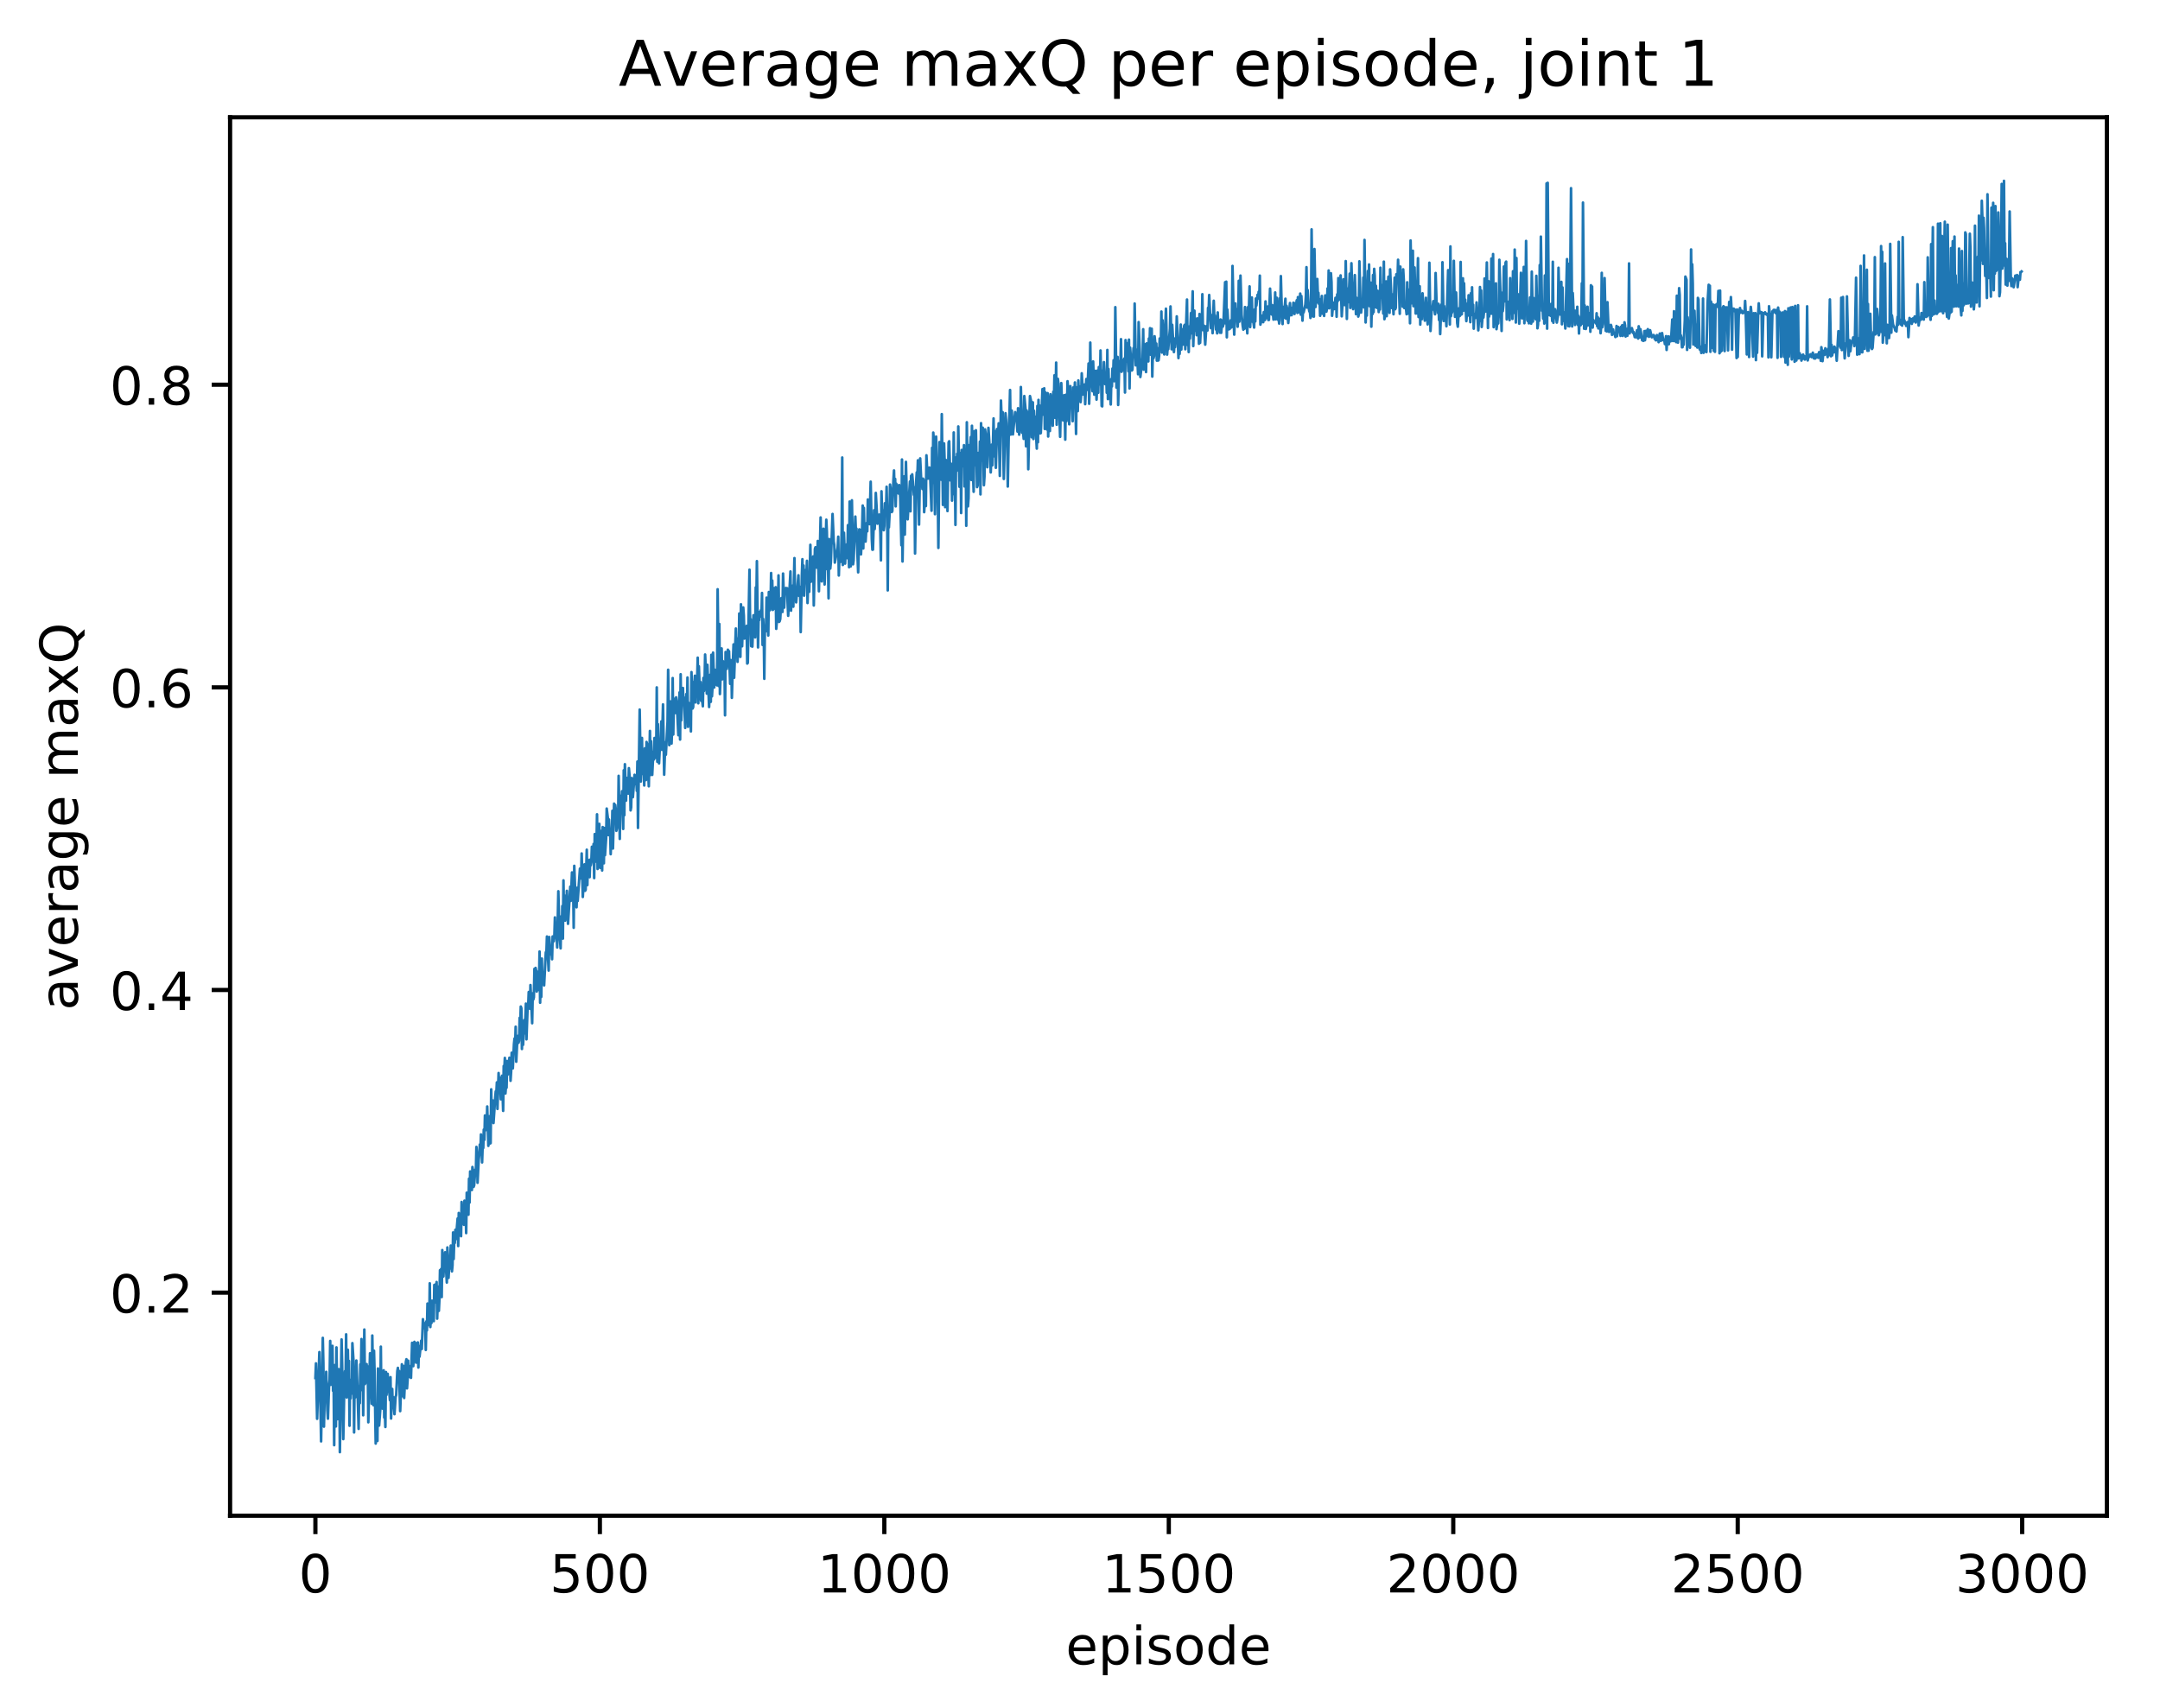 <?xml version="1.0" encoding="utf-8" standalone="no"?>
<!DOCTYPE svg PUBLIC "-//W3C//DTD SVG 1.1//EN"
  "http://www.w3.org/Graphics/SVG/1.1/DTD/svg11.dtd">
<!-- Created with matplotlib (http://matplotlib.org/) -->
<svg height="325pt" version="1.1" viewBox="0 0 411 325" width="411pt" xmlns="http://www.w3.org/2000/svg" xmlns:xlink="http://www.w3.org/1999/xlink">
 <defs>
  <style type="text/css">
*{stroke-linecap:butt;stroke-linejoin:round;}
  </style>
 </defs>
 <g id="figure_1">
  <g id="patch_1">
   <path d="M 0 325.986 
L 411.601 325.986 
L 411.601 0 
L 0 0 
z
" style="fill:#ffffff;"/>
  </g>
  <g id="axes_1">
   <g id="patch_2">
    <path d="M 43.781 288.43 
L 400.901 288.43 
L 400.901 22.318 
L 43.781 22.318 
z
" style="fill:#ffffff;"/>
   </g>
   <g id="matplotlib.axis_1">
    <g id="xtick_1">
     <g id="line2d_1">
      <defs>
       <path d="M 0 0 
L 0 3.5 
" id="m36cbb126e3" style="stroke:#000000;stroke-width:0.8;"/>
      </defs>
      <g>
       <use style="stroke:#000000;stroke-width:0.8;" x="60.014" xlink:href="#m36cbb126e3" y="288.43"/>
      </g>
     </g>
     <g id="text_1">
      <!-- 0 -->
      <defs>
       <path d="M 31.781 66.406 
Q 24.172 66.406 20.328 58.906 
Q 16.5 51.422 16.5 36.375 
Q 16.5 21.391 20.328 13.891 
Q 24.172 6.391 31.781 6.391 
Q 39.453 6.391 43.281 13.891 
Q 47.125 21.391 47.125 36.375 
Q 47.125 51.422 43.281 58.906 
Q 39.453 66.406 31.781 66.406 
z
M 31.781 74.219 
Q 44.047 74.219 50.516 64.516 
Q 56.984 54.828 56.984 36.375 
Q 56.984 17.969 50.516 8.266 
Q 44.047 -1.422 31.781 -1.422 
Q 19.531 -1.422 13.062 8.266 
Q 6.594 17.969 6.594 36.375 
Q 6.594 54.828 13.062 64.516 
Q 19.531 74.219 31.781 74.219 
z
" id="DejaVuSans-30"/>
      </defs>
      <g transform="translate(56.833 303.029)scale(0.1 -0.1)">
       <use xlink:href="#DejaVuSans-30"/>
      </g>
     </g>
    </g>
    <g id="xtick_2">
     <g id="line2d_2">
      <g>
       <use style="stroke:#000000;stroke-width:0.8;" x="114.141" xlink:href="#m36cbb126e3" y="288.43"/>
      </g>
     </g>
     <g id="text_2">
      <!-- 500 -->
      <defs>
       <path d="M 10.797 72.906 
L 49.516 72.906 
L 49.516 64.594 
L 19.828 64.594 
L 19.828 46.734 
Q 21.969 47.469 24.109 47.828 
Q 26.266 48.188 28.422 48.188 
Q 40.625 48.188 47.75 41.5 
Q 54.891 34.812 54.891 23.391 
Q 54.891 11.625 47.562 5.094 
Q 40.234 -1.422 26.906 -1.422 
Q 22.312 -1.422 17.547 -0.641 
Q 12.797 0.141 7.719 1.703 
L 7.719 11.625 
Q 12.109 9.234 16.797 8.062 
Q 21.484 6.891 26.703 6.891 
Q 35.156 6.891 40.078 11.328 
Q 45.016 15.766 45.016 23.391 
Q 45.016 31 40.078 35.438 
Q 35.156 39.891 26.703 39.891 
Q 22.75 39.891 18.812 39.016 
Q 14.891 38.141 10.797 36.281 
z
" id="DejaVuSans-35"/>
      </defs>
      <g transform="translate(104.597 303.029)scale(0.1 -0.1)">
       <use xlink:href="#DejaVuSans-35"/>
       <use x="63.623" xlink:href="#DejaVuSans-30"/>
       <use x="127.246" xlink:href="#DejaVuSans-30"/>
      </g>
     </g>
    </g>
    <g id="xtick_3">
     <g id="line2d_3">
      <g>
       <use style="stroke:#000000;stroke-width:0.8;" x="168.268" xlink:href="#m36cbb126e3" y="288.43"/>
      </g>
     </g>
     <g id="text_3">
      <!-- 1000 -->
      <defs>
       <path d="M 12.406 8.297 
L 28.516 8.297 
L 28.516 63.922 
L 10.984 60.406 
L 10.984 69.391 
L 28.422 72.906 
L 38.281 72.906 
L 38.281 8.297 
L 54.391 8.297 
L 54.391 0 
L 12.406 0 
z
" id="DejaVuSans-31"/>
      </defs>
      <g transform="translate(155.543 303.029)scale(0.1 -0.1)">
       <use xlink:href="#DejaVuSans-31"/>
       <use x="63.623" xlink:href="#DejaVuSans-30"/>
       <use x="127.246" xlink:href="#DejaVuSans-30"/>
       <use x="190.869" xlink:href="#DejaVuSans-30"/>
      </g>
     </g>
    </g>
    <g id="xtick_4">
     <g id="line2d_4">
      <g>
       <use style="stroke:#000000;stroke-width:0.8;" x="222.395" xlink:href="#m36cbb126e3" y="288.43"/>
      </g>
     </g>
     <g id="text_4">
      <!-- 1500 -->
      <g transform="translate(209.67 303.029)scale(0.1 -0.1)">
       <use xlink:href="#DejaVuSans-31"/>
       <use x="63.623" xlink:href="#DejaVuSans-35"/>
       <use x="127.246" xlink:href="#DejaVuSans-30"/>
       <use x="190.869" xlink:href="#DejaVuSans-30"/>
      </g>
     </g>
    </g>
    <g id="xtick_5">
     <g id="line2d_5">
      <g>
       <use style="stroke:#000000;stroke-width:0.8;" x="276.523" xlink:href="#m36cbb126e3" y="288.43"/>
      </g>
     </g>
     <g id="text_5">
      <!-- 2000 -->
      <defs>
       <path d="M 19.188 8.297 
L 53.609 8.297 
L 53.609 0 
L 7.328 0 
L 7.328 8.297 
Q 12.938 14.109 22.625 23.891 
Q 32.328 33.688 34.812 36.531 
Q 39.547 41.844 41.422 45.531 
Q 43.312 49.219 43.312 52.781 
Q 43.312 58.594 39.234 62.25 
Q 35.156 65.922 28.609 65.922 
Q 23.969 65.922 18.812 64.312 
Q 13.672 62.703 7.812 59.422 
L 7.812 69.391 
Q 13.766 71.781 18.938 73 
Q 24.125 74.219 28.422 74.219 
Q 39.75 74.219 46.484 68.547 
Q 53.219 62.891 53.219 53.422 
Q 53.219 48.922 51.531 44.891 
Q 49.859 40.875 45.406 35.406 
Q 44.188 33.984 37.641 27.219 
Q 31.109 20.453 19.188 8.297 
z
" id="DejaVuSans-32"/>
      </defs>
      <g transform="translate(263.798 303.029)scale(0.1 -0.1)">
       <use xlink:href="#DejaVuSans-32"/>
       <use x="63.623" xlink:href="#DejaVuSans-30"/>
       <use x="127.246" xlink:href="#DejaVuSans-30"/>
       <use x="190.869" xlink:href="#DejaVuSans-30"/>
      </g>
     </g>
    </g>
    <g id="xtick_6">
     <g id="line2d_6">
      <g>
       <use style="stroke:#000000;stroke-width:0.8;" x="330.65" xlink:href="#m36cbb126e3" y="288.43"/>
      </g>
     </g>
     <g id="text_6">
      <!-- 2500 -->
      <g transform="translate(317.925 303.029)scale(0.1 -0.1)">
       <use xlink:href="#DejaVuSans-32"/>
       <use x="63.623" xlink:href="#DejaVuSans-35"/>
       <use x="127.246" xlink:href="#DejaVuSans-30"/>
       <use x="190.869" xlink:href="#DejaVuSans-30"/>
      </g>
     </g>
    </g>
    <g id="xtick_7">
     <g id="line2d_7">
      <g>
       <use style="stroke:#000000;stroke-width:0.8;" x="384.777" xlink:href="#m36cbb126e3" y="288.43"/>
      </g>
     </g>
     <g id="text_7">
      <!-- 3000 -->
      <defs>
       <path d="M 40.578 39.312 
Q 47.656 37.797 51.625 33 
Q 55.609 28.219 55.609 21.188 
Q 55.609 10.406 48.188 4.484 
Q 40.766 -1.422 27.094 -1.422 
Q 22.516 -1.422 17.656 -0.516 
Q 12.797 0.391 7.625 2.203 
L 7.625 11.719 
Q 11.719 9.328 16.594 8.109 
Q 21.484 6.891 26.812 6.891 
Q 36.078 6.891 40.938 10.547 
Q 45.797 14.203 45.797 21.188 
Q 45.797 27.641 41.281 31.266 
Q 36.766 34.906 28.719 34.906 
L 20.219 34.906 
L 20.219 43.016 
L 29.109 43.016 
Q 36.375 43.016 40.234 45.922 
Q 44.094 48.828 44.094 54.297 
Q 44.094 59.906 40.109 62.906 
Q 36.141 65.922 28.719 65.922 
Q 24.656 65.922 20.016 65.031 
Q 15.375 64.156 9.812 62.312 
L 9.812 71.094 
Q 15.438 72.656 20.344 73.438 
Q 25.25 74.219 29.594 74.219 
Q 40.828 74.219 47.359 69.109 
Q 53.906 64.016 53.906 55.328 
Q 53.906 49.266 50.438 45.094 
Q 46.969 40.922 40.578 39.312 
z
" id="DejaVuSans-33"/>
      </defs>
      <g transform="translate(372.052 303.029)scale(0.1 -0.1)">
       <use xlink:href="#DejaVuSans-33"/>
       <use x="63.623" xlink:href="#DejaVuSans-30"/>
       <use x="127.246" xlink:href="#DejaVuSans-30"/>
       <use x="190.869" xlink:href="#DejaVuSans-30"/>
      </g>
     </g>
    </g>
    <g id="text_8">
     <!-- episode -->
     <defs>
      <path d="M 56.203 29.594 
L 56.203 25.203 
L 14.891 25.203 
Q 15.484 15.922 20.484 11.062 
Q 25.484 6.203 34.422 6.203 
Q 39.594 6.203 44.453 7.469 
Q 49.312 8.734 54.109 11.281 
L 54.109 2.781 
Q 49.266 0.734 44.188 -0.344 
Q 39.109 -1.422 33.891 -1.422 
Q 20.797 -1.422 13.156 6.188 
Q 5.516 13.812 5.516 26.812 
Q 5.516 40.234 12.766 48.109 
Q 20.016 56 32.328 56 
Q 43.359 56 49.781 48.891 
Q 56.203 41.797 56.203 29.594 
z
M 47.219 32.234 
Q 47.125 39.594 43.094 43.984 
Q 39.062 48.391 32.422 48.391 
Q 24.906 48.391 20.391 44.141 
Q 15.875 39.891 15.188 32.172 
z
" id="DejaVuSans-65"/>
      <path d="M 18.109 8.203 
L 18.109 -20.797 
L 9.078 -20.797 
L 9.078 54.688 
L 18.109 54.688 
L 18.109 46.391 
Q 20.953 51.266 25.266 53.625 
Q 29.594 56 35.594 56 
Q 45.562 56 51.781 48.094 
Q 58.016 40.188 58.016 27.297 
Q 58.016 14.406 51.781 6.484 
Q 45.562 -1.422 35.594 -1.422 
Q 29.594 -1.422 25.266 0.953 
Q 20.953 3.328 18.109 8.203 
z
M 48.688 27.297 
Q 48.688 37.203 44.609 42.844 
Q 40.531 48.484 33.406 48.484 
Q 26.266 48.484 22.188 42.844 
Q 18.109 37.203 18.109 27.297 
Q 18.109 17.391 22.188 11.75 
Q 26.266 6.109 33.406 6.109 
Q 40.531 6.109 44.609 11.75 
Q 48.688 17.391 48.688 27.297 
z
" id="DejaVuSans-70"/>
      <path d="M 9.422 54.688 
L 18.406 54.688 
L 18.406 0 
L 9.422 0 
z
M 9.422 75.984 
L 18.406 75.984 
L 18.406 64.594 
L 9.422 64.594 
z
" id="DejaVuSans-69"/>
      <path d="M 44.281 53.078 
L 44.281 44.578 
Q 40.484 46.531 36.375 47.5 
Q 32.281 48.484 27.875 48.484 
Q 21.188 48.484 17.844 46.438 
Q 14.5 44.391 14.5 40.281 
Q 14.5 37.156 16.891 35.375 
Q 19.281 33.594 26.516 31.984 
L 29.594 31.297 
Q 39.156 29.25 43.188 25.516 
Q 47.219 21.781 47.219 15.094 
Q 47.219 7.469 41.188 3.016 
Q 35.156 -1.422 24.609 -1.422 
Q 20.219 -1.422 15.453 -0.562 
Q 10.688 0.297 5.422 2 
L 5.422 11.281 
Q 10.406 8.688 15.234 7.391 
Q 20.062 6.109 24.812 6.109 
Q 31.156 6.109 34.562 8.281 
Q 37.984 10.453 37.984 14.406 
Q 37.984 18.062 35.516 20.016 
Q 33.062 21.969 24.703 23.781 
L 21.578 24.516 
Q 13.234 26.266 9.516 29.906 
Q 5.812 33.547 5.812 39.891 
Q 5.812 47.609 11.281 51.797 
Q 16.75 56 26.812 56 
Q 31.781 56 36.172 55.266 
Q 40.578 54.547 44.281 53.078 
z
" id="DejaVuSans-73"/>
      <path d="M 30.609 48.391 
Q 23.391 48.391 19.188 42.75 
Q 14.984 37.109 14.984 27.297 
Q 14.984 17.484 19.156 11.844 
Q 23.344 6.203 30.609 6.203 
Q 37.797 6.203 41.984 11.859 
Q 46.188 17.531 46.188 27.297 
Q 46.188 37.016 41.984 42.703 
Q 37.797 48.391 30.609 48.391 
z
M 30.609 56 
Q 42.328 56 49.016 48.375 
Q 55.719 40.766 55.719 27.297 
Q 55.719 13.875 49.016 6.219 
Q 42.328 -1.422 30.609 -1.422 
Q 18.844 -1.422 12.172 6.219 
Q 5.516 13.875 5.516 27.297 
Q 5.516 40.766 12.172 48.375 
Q 18.844 56 30.609 56 
z
" id="DejaVuSans-6f"/>
      <path d="M 45.406 46.391 
L 45.406 75.984 
L 54.391 75.984 
L 54.391 0 
L 45.406 0 
L 45.406 8.203 
Q 42.578 3.328 38.25 0.953 
Q 33.938 -1.422 27.875 -1.422 
Q 17.969 -1.422 11.734 6.484 
Q 5.516 14.406 5.516 27.297 
Q 5.516 40.188 11.734 48.094 
Q 17.969 56 27.875 56 
Q 33.938 56 38.25 53.625 
Q 42.578 51.266 45.406 46.391 
z
M 14.797 27.297 
Q 14.797 17.391 18.875 11.75 
Q 22.953 6.109 30.078 6.109 
Q 37.203 6.109 41.297 11.75 
Q 45.406 17.391 45.406 27.297 
Q 45.406 37.203 41.297 42.844 
Q 37.203 48.484 30.078 48.484 
Q 22.953 48.484 18.875 42.844 
Q 14.797 37.203 14.797 27.297 
z
" id="DejaVuSans-64"/>
     </defs>
     <g transform="translate(202.787 316.707)scale(0.1 -0.1)">
      <use xlink:href="#DejaVuSans-65"/>
      <use x="61.523" xlink:href="#DejaVuSans-70"/>
      <use x="125" xlink:href="#DejaVuSans-69"/>
      <use x="152.783" xlink:href="#DejaVuSans-73"/>
      <use x="204.883" xlink:href="#DejaVuSans-6f"/>
      <use x="266.064" xlink:href="#DejaVuSans-64"/>
      <use x="329.541" xlink:href="#DejaVuSans-65"/>
     </g>
    </g>
   </g>
   <g id="matplotlib.axis_2">
    <g id="ytick_1">
     <g id="line2d_8">
      <defs>
       <path d="M 0 0 
L -3.5 0 
" id="mb869d95c05" style="stroke:#000000;stroke-width:0.8;"/>
      </defs>
      <g>
       <use style="stroke:#000000;stroke-width:0.8;" x="43.781" xlink:href="#mb869d95c05" y="245.983"/>
      </g>
     </g>
     <g id="text_9">
      <!-- 0.2 -->
      <defs>
       <path d="M 10.688 12.406 
L 21 12.406 
L 21 0 
L 10.688 0 
z
" id="DejaVuSans-2e"/>
      </defs>
      <g transform="translate(20.878 249.783)scale(0.1 -0.1)">
       <use xlink:href="#DejaVuSans-30"/>
       <use x="63.623" xlink:href="#DejaVuSans-2e"/>
       <use x="95.41" xlink:href="#DejaVuSans-32"/>
      </g>
     </g>
    </g>
    <g id="ytick_2">
     <g id="line2d_9">
      <g>
       <use style="stroke:#000000;stroke-width:0.8;" x="43.781" xlink:href="#mb869d95c05" y="188.391"/>
      </g>
     </g>
     <g id="text_10">
      <!-- 0.4 -->
      <defs>
       <path d="M 37.797 64.312 
L 12.891 25.391 
L 37.797 25.391 
z
M 35.203 72.906 
L 47.609 72.906 
L 47.609 25.391 
L 58.016 25.391 
L 58.016 17.188 
L 47.609 17.188 
L 47.609 0 
L 37.797 0 
L 37.797 17.188 
L 4.891 17.188 
L 4.891 26.703 
z
" id="DejaVuSans-34"/>
      </defs>
      <g transform="translate(20.878 192.19)scale(0.1 -0.1)">
       <use xlink:href="#DejaVuSans-30"/>
       <use x="63.623" xlink:href="#DejaVuSans-2e"/>
       <use x="95.41" xlink:href="#DejaVuSans-34"/>
      </g>
     </g>
    </g>
    <g id="ytick_3">
     <g id="line2d_10">
      <g>
       <use style="stroke:#000000;stroke-width:0.8;" x="43.781" xlink:href="#mb869d95c05" y="130.798"/>
      </g>
     </g>
     <g id="text_11">
      <!-- 0.6 -->
      <defs>
       <path d="M 33.016 40.375 
Q 26.375 40.375 22.484 35.828 
Q 18.609 31.297 18.609 23.391 
Q 18.609 15.531 22.484 10.953 
Q 26.375 6.391 33.016 6.391 
Q 39.656 6.391 43.531 10.953 
Q 47.406 15.531 47.406 23.391 
Q 47.406 31.297 43.531 35.828 
Q 39.656 40.375 33.016 40.375 
z
M 52.594 71.297 
L 52.594 62.312 
Q 48.875 64.062 45.094 64.984 
Q 41.312 65.922 37.594 65.922 
Q 27.828 65.922 22.672 59.328 
Q 17.531 52.734 16.797 39.406 
Q 19.672 43.656 24.016 45.922 
Q 28.375 48.188 33.594 48.188 
Q 44.578 48.188 50.953 41.516 
Q 57.328 34.859 57.328 23.391 
Q 57.328 12.156 50.688 5.359 
Q 44.047 -1.422 33.016 -1.422 
Q 20.359 -1.422 13.672 8.266 
Q 6.984 17.969 6.984 36.375 
Q 6.984 53.656 15.188 63.938 
Q 23.391 74.219 37.203 74.219 
Q 40.922 74.219 44.703 73.484 
Q 48.484 72.75 52.594 71.297 
z
" id="DejaVuSans-36"/>
      </defs>
      <g transform="translate(20.878 134.597)scale(0.1 -0.1)">
       <use xlink:href="#DejaVuSans-30"/>
       <use x="63.623" xlink:href="#DejaVuSans-2e"/>
       <use x="95.41" xlink:href="#DejaVuSans-36"/>
      </g>
     </g>
    </g>
    <g id="ytick_4">
     <g id="line2d_11">
      <g>
       <use style="stroke:#000000;stroke-width:0.8;" x="43.781" xlink:href="#mb869d95c05" y="73.206"/>
      </g>
     </g>
     <g id="text_12">
      <!-- 0.8 -->
      <defs>
       <path d="M 31.781 34.625 
Q 24.75 34.625 20.719 30.859 
Q 16.703 27.094 16.703 20.516 
Q 16.703 13.922 20.719 10.156 
Q 24.75 6.391 31.781 6.391 
Q 38.812 6.391 42.859 10.172 
Q 46.922 13.969 46.922 20.516 
Q 46.922 27.094 42.891 30.859 
Q 38.875 34.625 31.781 34.625 
z
M 21.922 38.812 
Q 15.578 40.375 12.031 44.719 
Q 8.5 49.078 8.5 55.328 
Q 8.5 64.062 14.719 69.141 
Q 20.953 74.219 31.781 74.219 
Q 42.672 74.219 48.875 69.141 
Q 55.078 64.062 55.078 55.328 
Q 55.078 49.078 51.531 44.719 
Q 48 40.375 41.703 38.812 
Q 48.828 37.156 52.797 32.312 
Q 56.781 27.484 56.781 20.516 
Q 56.781 9.906 50.312 4.234 
Q 43.844 -1.422 31.781 -1.422 
Q 19.734 -1.422 13.25 4.234 
Q 6.781 9.906 6.781 20.516 
Q 6.781 27.484 10.781 32.312 
Q 14.797 37.156 21.922 38.812 
z
M 18.312 54.391 
Q 18.312 48.734 21.844 45.562 
Q 25.391 42.391 31.781 42.391 
Q 38.141 42.391 41.719 45.562 
Q 45.312 48.734 45.312 54.391 
Q 45.312 60.062 41.719 63.234 
Q 38.141 66.406 31.781 66.406 
Q 25.391 66.406 21.844 63.234 
Q 18.312 60.062 18.312 54.391 
z
" id="DejaVuSans-38"/>
      </defs>
      <g transform="translate(20.878 77.005)scale(0.1 -0.1)">
       <use xlink:href="#DejaVuSans-30"/>
       <use x="63.623" xlink:href="#DejaVuSans-2e"/>
       <use x="95.41" xlink:href="#DejaVuSans-38"/>
      </g>
     </g>
    </g>
    <g id="text_13">
     <!-- average maxQ -->
     <defs>
      <path d="M 34.281 27.484 
Q 23.391 27.484 19.188 25 
Q 14.984 22.516 14.984 16.5 
Q 14.984 11.719 18.141 8.906 
Q 21.297 6.109 26.703 6.109 
Q 34.188 6.109 38.703 11.406 
Q 43.219 16.703 43.219 25.484 
L 43.219 27.484 
z
M 52.203 31.203 
L 52.203 0 
L 43.219 0 
L 43.219 8.297 
Q 40.141 3.328 35.547 0.953 
Q 30.953 -1.422 24.312 -1.422 
Q 15.922 -1.422 10.953 3.297 
Q 6 8.016 6 15.922 
Q 6 25.141 12.172 29.828 
Q 18.359 34.516 30.609 34.516 
L 43.219 34.516 
L 43.219 35.406 
Q 43.219 41.609 39.141 45 
Q 35.062 48.391 27.688 48.391 
Q 23 48.391 18.547 47.266 
Q 14.109 46.141 10.016 43.891 
L 10.016 52.203 
Q 14.938 54.109 19.578 55.047 
Q 24.219 56 28.609 56 
Q 40.484 56 46.344 49.844 
Q 52.203 43.703 52.203 31.203 
z
" id="DejaVuSans-61"/>
      <path d="M 2.984 54.688 
L 12.5 54.688 
L 29.594 8.797 
L 46.688 54.688 
L 56.203 54.688 
L 35.688 0 
L 23.484 0 
z
" id="DejaVuSans-76"/>
      <path d="M 41.109 46.297 
Q 39.594 47.172 37.812 47.578 
Q 36.031 48 33.891 48 
Q 26.266 48 22.188 43.047 
Q 18.109 38.094 18.109 28.812 
L 18.109 0 
L 9.078 0 
L 9.078 54.688 
L 18.109 54.688 
L 18.109 46.188 
Q 20.953 51.172 25.484 53.578 
Q 30.031 56 36.531 56 
Q 37.453 56 38.578 55.875 
Q 39.703 55.766 41.062 55.516 
z
" id="DejaVuSans-72"/>
      <path d="M 45.406 27.984 
Q 45.406 37.75 41.375 43.109 
Q 37.359 48.484 30.078 48.484 
Q 22.859 48.484 18.828 43.109 
Q 14.797 37.75 14.797 27.984 
Q 14.797 18.266 18.828 12.891 
Q 22.859 7.516 30.078 7.516 
Q 37.359 7.516 41.375 12.891 
Q 45.406 18.266 45.406 27.984 
z
M 54.391 6.781 
Q 54.391 -7.172 48.188 -13.984 
Q 42 -20.797 29.203 -20.797 
Q 24.469 -20.797 20.266 -20.094 
Q 16.062 -19.391 12.109 -17.922 
L 12.109 -9.188 
Q 16.062 -11.328 19.922 -12.344 
Q 23.781 -13.375 27.781 -13.375 
Q 36.625 -13.375 41.016 -8.766 
Q 45.406 -4.156 45.406 5.172 
L 45.406 9.625 
Q 42.625 4.781 38.281 2.391 
Q 33.938 0 27.875 0 
Q 17.828 0 11.672 7.656 
Q 5.516 15.328 5.516 27.984 
Q 5.516 40.672 11.672 48.328 
Q 17.828 56 27.875 56 
Q 33.938 56 38.281 53.609 
Q 42.625 51.219 45.406 46.391 
L 45.406 54.688 
L 54.391 54.688 
z
" id="DejaVuSans-67"/>
      <path id="DejaVuSans-20"/>
      <path d="M 52 44.188 
Q 55.375 50.25 60.062 53.125 
Q 64.75 56 71.094 56 
Q 79.641 56 84.281 50.016 
Q 88.922 44.047 88.922 33.016 
L 88.922 0 
L 79.891 0 
L 79.891 32.719 
Q 79.891 40.578 77.094 44.375 
Q 74.312 48.188 68.609 48.188 
Q 61.625 48.188 57.562 43.547 
Q 53.516 38.922 53.516 30.906 
L 53.516 0 
L 44.484 0 
L 44.484 32.719 
Q 44.484 40.625 41.703 44.406 
Q 38.922 48.188 33.109 48.188 
Q 26.219 48.188 22.156 43.531 
Q 18.109 38.875 18.109 30.906 
L 18.109 0 
L 9.078 0 
L 9.078 54.688 
L 18.109 54.688 
L 18.109 46.188 
Q 21.188 51.219 25.484 53.609 
Q 29.781 56 35.688 56 
Q 41.656 56 45.828 52.969 
Q 50 49.953 52 44.188 
z
" id="DejaVuSans-6d"/>
      <path d="M 54.891 54.688 
L 35.109 28.078 
L 55.906 0 
L 45.312 0 
L 29.391 21.484 
L 13.484 0 
L 2.875 0 
L 24.125 28.609 
L 4.688 54.688 
L 15.281 54.688 
L 29.781 35.203 
L 44.281 54.688 
z
" id="DejaVuSans-78"/>
      <path d="M 39.406 66.219 
Q 28.656 66.219 22.328 58.203 
Q 16.016 50.203 16.016 36.375 
Q 16.016 22.609 22.328 14.594 
Q 28.656 6.594 39.406 6.594 
Q 50.141 6.594 56.422 14.594 
Q 62.703 22.609 62.703 36.375 
Q 62.703 50.203 56.422 58.203 
Q 50.141 66.219 39.406 66.219 
z
M 53.219 1.312 
L 66.219 -12.891 
L 54.297 -12.891 
L 43.5 -1.219 
Q 41.891 -1.312 41.031 -1.359 
Q 40.188 -1.422 39.406 -1.422 
Q 24.031 -1.422 14.812 8.859 
Q 5.609 19.141 5.609 36.375 
Q 5.609 53.656 14.812 63.938 
Q 24.031 74.219 39.406 74.219 
Q 54.734 74.219 63.906 63.938 
Q 73.094 53.656 73.094 36.375 
Q 73.094 23.688 67.984 14.641 
Q 62.891 5.609 53.219 1.312 
z
" id="DejaVuSans-51"/>
     </defs>
     <g transform="translate(14.798 192.263)rotate(-90)scale(0.1 -0.1)">
      <use xlink:href="#DejaVuSans-61"/>
      <use x="61.279" xlink:href="#DejaVuSans-76"/>
      <use x="120.459" xlink:href="#DejaVuSans-65"/>
      <use x="181.982" xlink:href="#DejaVuSans-72"/>
      <use x="223.096" xlink:href="#DejaVuSans-61"/>
      <use x="284.375" xlink:href="#DejaVuSans-67"/>
      <use x="347.852" xlink:href="#DejaVuSans-65"/>
      <use x="409.375" xlink:href="#DejaVuSans-20"/>
      <use x="441.162" xlink:href="#DejaVuSans-6d"/>
      <use x="538.574" xlink:href="#DejaVuSans-61"/>
      <use x="599.854" xlink:href="#DejaVuSans-78"/>
      <use x="659.033" xlink:href="#DejaVuSans-51"/>
     </g>
    </g>
   </g>
   <g id="line2d_12">
    <path clip-path="url(#p67be670d2e)" d="M 60.014 262.218 
L 60.122 259.441 
L 60.339 269.984 
L 60.772 257.295 
L 60.988 268.152 
L 61.097 274.28 
L 61.421 254.585 
L 61.53 259.428 
L 61.638 271.476 
L 61.854 262.181 
L 61.963 265.841 
L 62.071 261.047 
L 62.287 268.33 
L 62.396 269.96 
L 62.612 263.553 
L 62.72 262.589 
L 62.829 255.173 
L 62.937 263.518 
L 63.153 256.153 
L 63.262 256.107 
L 63.37 264.666 
L 63.478 262.251 
L 63.586 275.003 
L 63.695 259.767 
L 63.911 271.443 
L 64.019 256.402 
L 64.236 270.051 
L 64.452 260.539 
L 64.561 263.207 
L 64.669 276.334 
L 64.885 261.756 
L 64.994 254.887 
L 65.102 259.804 
L 65.318 273.849 
L 65.535 262.451 
L 65.643 260.911 
L 65.751 262.715 
L 65.86 253.92 
L 65.968 265.924 
L 66.184 256.855 
L 66.293 262.621 
L 66.401 258.977 
L 66.509 271.307 
L 66.617 262.571 
L 66.726 266.09 
L 66.834 262.62 
L 66.942 265.193 
L 67.051 255.593 
L 67.267 259.082 
L 67.375 272.579 
L 67.484 260.991 
L 67.592 265.918 
L 67.808 258.898 
L 68.025 264.395 
L 68.241 271.902 
L 68.35 263.795 
L 68.458 267.02 
L 68.566 259.62 
L 68.674 261.586 
L 68.783 254.812 
L 68.891 264.537 
L 68.999 258.394 
L 69.107 269.316 
L 69.324 253 
L 69.432 263.377 
L 69.54 263.151 
L 69.649 262.84 
L 69.757 259.58 
L 69.865 262.909 
L 69.973 260.022 
L 70.082 270.648 
L 70.406 257.52 
L 70.731 267.124 
L 70.839 254.142 
L 71.056 267.4 
L 71.164 257.031 
L 71.272 261.138 
L 71.489 274.694 
L 71.705 271.077 
L 71.814 274.198 
L 71.922 260.409 
L 72.138 271.273 
L 72.355 268.256 
L 72.463 256.261 
L 72.571 266.819 
L 72.68 266.318 
L 72.788 268.042 
L 73.004 260.753 
L 73.113 269.737 
L 73.221 268.726 
L 73.329 271.544 
L 73.438 261.086 
L 73.546 265.437 
L 73.762 261.429 
L 73.979 264.873 
L 74.087 265.006 
L 74.195 266.449 
L 74.304 262.065 
L 74.412 269.933 
L 74.628 264.308 
L 74.737 267.907 
L 74.845 265.894 
L 75.061 269.105 
L 75.278 265.81 
L 75.386 265.466 
L 75.603 260.9 
L 75.711 260.297 
L 75.819 262.94 
L 75.927 260.874 
L 76.144 268.525 
L 76.469 259.612 
L 76.685 265.729 
L 76.793 259.931 
L 76.902 266.029 
L 77.226 259.196 
L 77.335 258.655 
L 77.443 264.193 
L 77.551 262.677 
L 77.659 258.919 
L 77.768 261.541 
L 77.876 259.946 
L 77.984 262.048 
L 78.092 261.148 
L 78.201 262.196 
L 78.417 255.527 
L 78.634 259.966 
L 78.85 255.344 
L 78.958 257.704 
L 79.067 255.575 
L 79.175 259.302 
L 79.283 258.557 
L 79.5 255.452 
L 79.608 260.228 
L 79.716 256.164 
L 79.825 258.164 
L 80.149 255.123 
L 80.258 256.696 
L 80.474 251.031 
L 80.691 252.755 
L 80.907 251.807 
L 81.015 256.883 
L 81.124 251.452 
L 81.232 253.176 
L 81.34 248.063 
L 81.448 248.184 
L 81.665 252.178 
L 81.773 244.205 
L 81.881 252.525 
L 81.99 250.402 
L 82.098 251.755 
L 82.206 247.517 
L 82.423 249.407 
L 82.531 251.405 
L 82.639 244.518 
L 82.747 247.446 
L 82.856 244.419 
L 82.964 247.853 
L 83.072 243.959 
L 83.18 250.929 
L 83.397 244.836 
L 83.505 249.444 
L 83.613 247.207 
L 83.722 241.709 
L 83.83 243.525 
L 83.938 241.475 
L 84.046 246.818 
L 84.155 237.883 
L 84.371 242.899 
L 84.479 240.508 
L 84.588 241.266 
L 84.696 238.299 
L 85.021 244.054 
L 85.129 237.381 
L 85.345 243.169 
L 85.454 241.152 
L 85.562 241.424 
L 85.778 237.022 
L 85.887 237.705 
L 85.995 241.926 
L 86.103 240.77 
L 86.212 234.528 
L 86.32 239.578 
L 86.428 236.056 
L 86.536 236.524 
L 86.645 234.024 
L 86.753 235.78 
L 87.078 231.866 
L 87.186 237.109 
L 87.294 230.822 
L 87.511 234.988 
L 87.619 231.958 
L 87.727 235.236 
L 87.835 228.729 
L 88.052 232.684 
L 88.16 229.699 
L 88.268 233.066 
L 88.377 228.479 
L 88.485 231.07 
L 88.593 229.671 
L 88.701 234.647 
L 88.81 226.963 
L 88.918 229.713 
L 89.026 227.705 
L 89.134 231.146 
L 89.243 224.299 
L 89.351 228.833 
L 89.459 222.918 
L 89.567 226.291 
L 89.676 225.55 
L 89.784 226.451 
L 89.892 222.074 
L 90 222.754 
L 90.109 225.857 
L 90.217 225.576 
L 90.433 222.589 
L 90.542 223.431 
L 90.65 218.252 
L 90.758 219.765 
L 90.866 225.075 
L 91.083 220.689 
L 91.191 219.74 
L 91.299 217.801 
L 91.408 219.339 
L 91.516 215.878 
L 91.732 221.196 
L 91.841 217.897 
L 91.949 218.45 
L 92.057 214.945 
L 92.165 216.906 
L 92.274 212.268 
L 92.382 215.079 
L 92.49 214.024 
L 92.599 214.552 
L 92.707 210.555 
L 92.923 218.044 
L 93.032 216.601 
L 93.14 212.407 
L 93.248 217.597 
L 93.356 217.524 
L 93.465 207.291 
L 93.573 213.296 
L 93.789 209.416 
L 93.898 213.701 
L 94.222 209.009 
L 94.331 207.678 
L 94.439 208.206 
L 94.547 205.969 
L 94.655 211.018 
L 94.872 204.19 
L 94.98 206.297 
L 95.088 205.048 
L 95.305 209.188 
L 95.521 204.704 
L 95.738 211.387 
L 95.846 202.857 
L 95.954 203.713 
L 96.063 201.313 
L 96.171 208.084 
L 96.279 206.559 
L 96.387 206.982 
L 96.496 201.887 
L 96.604 204.492 
L 96.712 203.428 
L 96.82 204.304 
L 96.929 201.282 
L 97.037 201.877 
L 97.145 205.661 
L 97.253 203.926 
L 97.362 200.326 
L 97.47 200.459 
L 97.578 203.301 
L 97.795 198.677 
L 97.903 197.622 
L 98.011 199.538 
L 98.119 195.376 
L 98.228 202.033 
L 98.444 197.667 
L 98.552 197.111 
L 98.661 198.44 
L 98.769 198.063 
L 98.877 193.696 
L 98.986 194.912 
L 99.094 191.538 
L 99.202 191.864 
L 99.31 199.609 
L 99.419 195.22 
L 99.527 198.822 
L 99.743 194.116 
L 99.852 196.635 
L 100.068 190.984 
L 100.176 197.778 
L 100.393 191.569 
L 100.501 191.607 
L 100.609 188.771 
L 100.718 189.041 
L 100.826 191.957 
L 100.934 187.449 
L 101.259 194.713 
L 101.367 189.024 
L 101.475 190.2 
L 101.584 189.776 
L 101.692 184.365 
L 101.8 186.176 
L 101.908 184.188 
L 102.017 184.697 
L 102.125 188.687 
L 102.233 187.449 
L 102.341 188.402 
L 102.45 184.879 
L 102.558 187.543 
L 102.666 181.072 
L 102.774 190.808 
L 102.883 183.856 
L 102.991 189.696 
L 103.099 182.408 
L 103.207 186.916 
L 103.424 184.973 
L 103.532 187.506 
L 103.857 181.207 
L 103.965 181.427 
L 104.073 178.215 
L 104.398 184.69 
L 104.506 178.307 
L 104.723 181.376 
L 104.831 181.601 
L 104.939 181.114 
L 105.048 182.535 
L 105.156 178.204 
L 105.373 179.119 
L 105.481 178.296 
L 105.589 174.579 
L 105.697 178.351 
L 105.806 175.592 
L 106.022 180.293 
L 106.239 169.601 
L 106.455 178.292 
L 106.563 178.959 
L 106.672 180.46 
L 106.78 174.388 
L 106.888 178.504 
L 106.996 172.412 
L 107.105 178.605 
L 107.213 167.532 
L 107.321 174.639 
L 107.429 170.423 
L 107.538 175.189 
L 107.646 173.027 
L 107.754 173.716 
L 107.862 169.52 
L 108.079 175.794 
L 108.512 168.718 
L 108.62 171.424 
L 108.837 166.015 
L 108.945 170.015 
L 109.053 167.782 
L 109.161 176.547 
L 109.27 164.762 
L 109.486 170.794 
L 109.594 170.581 
L 109.703 172.651 
L 109.811 168.94 
L 109.919 171.451 
L 110.352 165.293 
L 110.569 167.166 
L 110.677 162.406 
L 110.893 170.682 
L 111.11 166.894 
L 111.218 164.481 
L 111.326 169.515 
L 111.435 169.326 
L 111.651 161.697 
L 111.76 168.425 
L 111.868 163.609 
L 111.976 166.251 
L 112.084 164.141 
L 112.193 166.915 
L 112.301 163.579 
L 112.409 164.653 
L 112.517 164.028 
L 112.626 161.134 
L 112.734 161.147 
L 112.842 163.635 
L 112.95 160.602 
L 113.059 167.093 
L 113.167 158.715 
L 113.383 163.953 
L 113.492 161.394 
L 113.6 154.958 
L 113.708 165.359 
L 113.816 165.053 
L 114.033 156.771 
L 114.249 165.157 
L 114.466 158.104 
L 114.574 165.644 
L 114.682 157.388 
L 114.791 158.675 
L 114.899 164.279 
L 115.007 157.55 
L 115.115 162.727 
L 115.332 159.525 
L 115.44 153.866 
L 115.657 155.664 
L 115.765 158.915 
L 115.873 155.945 
L 115.981 158.076 
L 116.09 157.797 
L 116.198 162.543 
L 116.306 159.609 
L 116.414 159.783 
L 116.523 154.291 
L 116.631 161.464 
L 116.847 152.926 
L 116.956 156.109 
L 117.064 153.176 
L 117.172 154.072 
L 117.28 158.09 
L 117.389 157.594 
L 117.497 155.408 
L 117.605 157.14 
L 117.714 147.638 
L 117.93 159.634 
L 118.038 151.443 
L 118.147 151.896 
L 118.255 153.517 
L 118.363 150.56 
L 118.58 157.738 
L 118.688 146.58 
L 118.796 155.128 
L 118.904 145.424 
L 119.121 152.35 
L 119.229 148.021 
L 119.337 150.796 
L 119.446 150.436 
L 119.554 151.018 
L 119.662 146.177 
L 119.879 148.707 
L 119.987 154.21 
L 120.095 153.623 
L 120.203 148.06 
L 120.42 151.693 
L 120.745 147.441 
L 120.853 147.655 
L 120.961 149.223 
L 121.069 148.495 
L 121.178 150.498 
L 121.286 144.918 
L 121.394 157.55 
L 121.719 135.031 
L 121.935 148.718 
L 122.152 140.426 
L 122.26 147.267 
L 122.368 142.96 
L 122.585 149.466 
L 122.693 142.405 
L 122.801 143.522 
L 122.91 148.438 
L 123.018 141.19 
L 123.126 141.526 
L 123.451 149.62 
L 123.667 139.1 
L 123.776 147.469 
L 123.884 141.042 
L 124.101 147.455 
L 124.317 143.06 
L 124.425 144.527 
L 124.534 140.433 
L 124.642 141.39 
L 124.75 144.211 
L 124.858 143.782 
L 124.967 130.808 
L 125.075 144.954 
L 125.183 137.788 
L 125.4 145.263 
L 125.616 140.959 
L 125.724 142.273 
L 125.833 137.288 
L 125.941 142.682 
L 126.157 134.043 
L 126.374 147.416 
L 126.59 141.25 
L 126.699 143.615 
L 127.023 137.339 
L 127.132 127.452 
L 127.348 141.8 
L 127.565 133.472 
L 127.781 141.489 
L 127.889 138.427 
L 127.998 129.032 
L 128.106 139.769 
L 128.214 133.257 
L 128.322 133.502 
L 128.431 132.96 
L 128.539 135.682 
L 128.647 132.701 
L 128.755 133.412 
L 129.08 139.902 
L 129.297 131.764 
L 129.405 140.73 
L 129.513 128.306 
L 129.621 137.092 
L 129.838 131.044 
L 129.946 130.918 
L 130.054 134.019 
L 130.163 132.75 
L 130.379 138.518 
L 130.596 132.073 
L 130.704 135.961 
L 130.812 128.928 
L 130.921 138.309 
L 131.029 133.727 
L 131.245 136.8 
L 131.354 135.158 
L 131.462 139.182 
L 131.57 127.898 
L 131.787 134.82 
L 131.895 134.538 
L 132.003 129.79 
L 132.111 130.925 
L 132.22 128.589 
L 132.328 133.665 
L 132.436 129.774 
L 132.544 130.033 
L 132.653 129.397 
L 132.761 125.152 
L 132.869 133.83 
L 132.977 126.787 
L 133.194 133.031 
L 133.302 129.803 
L 133.41 133.36 
L 133.519 133.147 
L 133.627 133.475 
L 133.735 134.397 
L 133.843 129.006 
L 133.952 131.485 
L 134.06 130.144 
L 134.168 124.55 
L 134.493 131.986 
L 134.601 126.507 
L 134.926 134.535 
L 135.142 128.393 
L 135.251 133.549 
L 135.359 124.606 
L 135.467 132.508 
L 135.575 130.683 
L 135.684 124.187 
L 135.9 130.82 
L 136.008 127.436 
L 136.225 130.256 
L 136.333 128.764 
L 136.441 130.416 
L 136.55 112.132 
L 136.766 130.55 
L 136.875 118.741 
L 136.983 132.071 
L 137.308 123.392 
L 137.416 129.273 
L 137.524 125.79 
L 137.741 128.652 
L 137.849 125.951 
L 137.957 136.118 
L 138.065 124.073 
L 138.174 124.86 
L 138.282 127.285 
L 138.39 126.224 
L 138.498 123.634 
L 138.607 124.759 
L 138.715 123.912 
L 138.931 130.125 
L 139.04 125.609 
L 139.148 125.744 
L 139.256 132.794 
L 139.473 125.354 
L 139.581 122.628 
L 139.689 128.971 
L 140.014 119.605 
L 140.122 123.316 
L 140.23 121.491 
L 140.339 125.94 
L 140.447 122.687 
L 140.555 124.916 
L 140.663 116.746 
L 140.772 118.711 
L 140.88 124.99 
L 140.988 114.992 
L 141.205 122.98 
L 141.421 115.595 
L 141.529 117.152 
L 141.638 121.517 
L 141.746 121.175 
L 141.854 121.227 
L 141.962 120.65 
L 142.071 119.101 
L 142.179 126.27 
L 142.287 126.148 
L 142.612 108.41 
L 142.72 118.254 
L 142.828 117.82 
L 142.937 122.961 
L 143.045 121.059 
L 143.153 123.045 
L 143.37 117.083 
L 143.586 121.008 
L 143.695 121.285 
L 143.803 111.776 
L 143.911 115.561 
L 144.019 106.78 
L 144.236 123.194 
L 144.344 117.534 
L 144.452 118.009 
L 144.561 116.438 
L 144.669 116.885 
L 144.777 116.149 
L 144.885 117.344 
L 144.994 112.837 
L 145.102 122.73 
L 145.21 117.79 
L 145.318 119.839 
L 145.427 129.17 
L 145.535 119.742 
L 145.751 120.113 
L 145.86 113.726 
L 146.184 120.929 
L 146.293 112.657 
L 146.401 112.722 
L 146.509 116.121 
L 146.617 115.437 
L 146.726 109.043 
L 146.834 113.366 
L 146.942 110.477 
L 147.05 116.066 
L 147.159 111.895 
L 147.267 112.885 
L 147.375 112.426 
L 147.483 115.863 
L 147.592 111.746 
L 147.7 119.661 
L 147.808 118.351 
L 147.916 113.004 
L 148.025 116.288 
L 148.133 109.491 
L 148.241 118.341 
L 148.349 118.216 
L 148.458 117.806 
L 148.674 113.823 
L 148.891 116.45 
L 148.999 109.141 
L 149.215 115.627 
L 149.324 112.774 
L 149.432 113.038 
L 149.54 111.895 
L 149.649 112.027 
L 149.757 111.924 
L 149.973 117.179 
L 150.406 108.75 
L 150.515 116.205 
L 150.623 112.176 
L 150.731 113.542 
L 150.839 111.446 
L 150.948 115.446 
L 151.164 106.203 
L 151.272 113.39 
L 151.381 112.636 
L 151.489 114.622 
L 151.922 109.477 
L 152.03 113.372 
L 152.138 111.655 
L 152.247 111.694 
L 152.355 120.279 
L 152.571 109.59 
L 152.68 106.411 
L 152.788 112.023 
L 152.896 107.61 
L 153.004 113.348 
L 153.221 108.493 
L 153.329 108.689 
L 153.437 109.79 
L 153.546 106.72 
L 153.654 114.75 
L 153.762 111.207 
L 153.87 111.234 
L 153.979 112.607 
L 154.195 103.673 
L 154.303 110.698 
L 154.412 106.51 
L 154.52 109.528 
L 154.628 109.25 
L 154.736 105.887 
L 154.845 115.217 
L 155.061 104.464 
L 155.169 104.141 
L 155.386 108.013 
L 155.494 106.885 
L 155.602 102.945 
L 155.819 112.513 
L 156.144 98.472 
L 156.36 110.636 
L 156.685 100.612 
L 156.902 111.219 
L 157.118 102.751 
L 157.226 98.899 
L 157.335 101.248 
L 157.443 108.339 
L 157.551 107.02 
L 157.659 113.855 
L 157.768 102.579 
L 157.984 108.189 
L 158.092 106.981 
L 158.417 97.803 
L 158.634 103.031 
L 158.742 103.706 
L 158.85 107.058 
L 159.391 104.205 
L 159.5 102.131 
L 159.608 109.511 
L 159.716 106.077 
L 159.933 106.924 
L 160.041 105.968 
L 160.149 101.033 
L 160.257 87.063 
L 160.366 107.513 
L 160.474 106.429 
L 160.582 101.373 
L 160.799 107.246 
L 160.907 104.913 
L 161.015 105.097 
L 161.123 103.586 
L 161.232 106.208 
L 161.34 99.936 
L 161.556 107.931 
L 161.665 95.447 
L 161.881 107.768 
L 162.098 95.201 
L 162.314 107.385 
L 162.423 106.649 
L 162.639 100.963 
L 162.747 98.3 
L 162.856 101.223 
L 162.964 100.595 
L 163.289 108.909 
L 163.505 100.73 
L 163.613 103.857 
L 163.722 100.846 
L 163.83 105.488 
L 164.046 100.482 
L 164.155 96.202 
L 164.263 104.362 
L 164.371 96.652 
L 164.479 101.238 
L 164.588 100.352 
L 164.696 103.063 
L 164.912 99.515 
L 165.021 101.102 
L 165.129 95.054 
L 165.345 98.94 
L 165.454 99.743 
L 165.67 91.665 
L 165.887 102.601 
L 165.995 104.604 
L 166.103 104.587 
L 166.32 97.097 
L 166.428 100.672 
L 166.536 98.423 
L 166.644 93.799 
L 166.969 99.654 
L 167.186 98.464 
L 167.294 97.921 
L 167.402 99.064 
L 167.51 101.4 
L 167.619 106.632 
L 167.727 93.489 
L 167.835 97.451 
L 168.052 97.141 
L 168.16 100.898 
L 168.268 100.073 
L 168.376 95.767 
L 168.485 95.957 
L 168.593 97.342 
L 168.701 92.627 
L 168.81 97.673 
L 168.918 112.35 
L 169.026 97.371 
L 169.134 100.364 
L 169.243 98.256 
L 169.351 92.209 
L 169.459 92.992 
L 169.676 97.446 
L 169.784 97.271 
L 170 91.314 
L 170.109 89.53 
L 170.217 93.64 
L 170.325 91.13 
L 170.433 96.355 
L 170.542 92.045 
L 170.975 93.911 
L 171.083 92.294 
L 171.191 93.029 
L 171.299 94.748 
L 171.516 103.758 
L 171.624 87.44 
L 171.732 106.846 
L 171.949 92.157 
L 172.057 90.645 
L 172.165 101.722 
L 172.382 87.891 
L 172.598 96.908 
L 172.707 98.821 
L 173.14 91.63 
L 173.248 97.296 
L 173.356 90.545 
L 173.464 92.79 
L 173.573 90.264 
L 173.897 94.157 
L 174.006 92.741 
L 174.114 105.331 
L 174.33 91.594 
L 174.439 89.888 
L 174.547 90.988 
L 174.655 87.595 
L 174.872 99.823 
L 175.088 87.231 
L 175.305 91.878 
L 175.413 91.757 
L 175.521 93.058 
L 175.63 91.085 
L 175.738 91.343 
L 175.846 97.458 
L 176.063 94.119 
L 176.171 96.299 
L 176.279 86.64 
L 176.496 91.069 
L 176.604 91.067 
L 176.82 88.964 
L 176.929 89.036 
L 177.253 97.187 
L 177.362 85.214 
L 177.47 91.913 
L 177.578 82.322 
L 177.686 83.789 
L 177.903 97.843 
L 178.011 93.19 
L 178.119 83.081 
L 178.444 94.266 
L 178.552 104.26 
L 178.769 84.12 
L 178.877 90.17 
L 178.985 87.31 
L 179.094 91.29 
L 179.202 78.805 
L 179.418 96.08 
L 179.635 84.378 
L 179.743 87.876 
L 179.851 96.511 
L 179.96 87.523 
L 180.068 95.275 
L 180.176 87.864 
L 180.284 97.248 
L 180.501 84.18 
L 180.609 83.966 
L 180.826 91.408 
L 180.934 88.217 
L 181.042 88.886 
L 181.151 95.264 
L 181.259 91.746 
L 181.367 94.032 
L 181.475 82.296 
L 181.584 92.494 
L 181.692 89.951 
L 181.8 99.882 
L 181.908 87.046 
L 182.017 89.603 
L 182.125 86.342 
L 182.233 89.329 
L 182.341 81.154 
L 182.558 92.63 
L 182.774 86.207 
L 182.883 97.626 
L 182.991 85.628 
L 183.099 85.648 
L 183.207 85.734 
L 183.316 88.734 
L 183.424 84.713 
L 183.532 92.569 
L 183.749 85.56 
L 183.857 100.049 
L 183.965 80.355 
L 184.182 96.358 
L 184.29 94.795 
L 184.398 84.718 
L 184.506 87.031 
L 184.723 83.16 
L 184.831 91.34 
L 184.939 81.024 
L 185.156 90.343 
L 185.264 93.578 
L 185.372 82.061 
L 185.481 88.528 
L 185.697 81.88 
L 185.914 92.692 
L 186.022 92.389 
L 186.13 86.195 
L 186.347 89.897 
L 186.455 84.035 
L 186.563 94.076 
L 186.671 80.524 
L 186.888 87.655 
L 186.996 81.396 
L 187.213 92.328 
L 187.321 90.68 
L 187.429 81.703 
L 187.754 84.006 
L 187.862 88.914 
L 188.079 81.415 
L 188.295 84.999 
L 188.404 85.862 
L 188.512 89.89 
L 188.728 84.609 
L 188.837 88.532 
L 189.053 79.623 
L 189.161 86.828 
L 189.378 82.062 
L 189.486 89.023 
L 189.703 81.642 
L 189.919 82.939 
L 190.027 80.556 
L 190.244 90.562 
L 190.46 76.222 
L 190.677 82.37 
L 190.785 78.44 
L 191.002 91.137 
L 191.326 78.634 
L 191.435 79.981 
L 191.543 83.888 
L 191.651 83.674 
L 191.759 92.583 
L 191.976 80.576 
L 192.084 78.807 
L 192.192 74.212 
L 192.301 82.702 
L 192.517 78.129 
L 192.734 82.662 
L 192.95 80.422 
L 193.167 78.426 
L 193.275 79.165 
L 193.383 78.883 
L 193.6 82.118 
L 193.708 77.684 
L 193.925 82.71 
L 194.033 79.947 
L 194.141 81.836 
L 194.249 73.647 
L 194.466 82.33 
L 194.574 81.062 
L 194.791 83.508 
L 194.899 75.366 
L 195.115 77.62 
L 195.224 84.922 
L 195.332 78.084 
L 195.44 83.753 
L 195.548 78.421 
L 195.657 89.295 
L 195.873 79.27 
L 195.981 75.37 
L 196.198 76.381 
L 196.306 83.201 
L 196.414 81.986 
L 196.523 76.562 
L 196.631 83.545 
L 196.739 78.161 
L 196.847 79.942 
L 196.956 79.282 
L 197.28 85.367 
L 197.389 77.252 
L 197.497 84.157 
L 197.605 76.096 
L 197.713 81.516 
L 197.822 77.173 
L 197.93 82.468 
L 198.038 82.415 
L 198.363 74.042 
L 198.579 78.931 
L 198.688 73.888 
L 198.796 81.627 
L 198.904 74.656 
L 199.121 76.565 
L 199.229 81.744 
L 199.337 74.814 
L 199.445 83.062 
L 199.662 75.459 
L 199.77 82.02 
L 199.878 75.021 
L 200.095 76.76 
L 200.312 81.012 
L 200.42 74.56 
L 200.528 77.026 
L 200.636 71.423 
L 200.745 79.5 
L 200.853 76.098 
L 200.961 68.996 
L 201.069 80.823 
L 201.286 72.089 
L 201.394 72.982 
L 201.719 83.124 
L 201.935 72.897 
L 202.044 76.148 
L 202.152 75.487 
L 202.26 79.99 
L 202.477 75.211 
L 202.585 77.908 
L 202.693 83.657 
L 202.801 75.125 
L 202.91 80.149 
L 203.018 78.477 
L 203.126 72.547 
L 203.234 73.889 
L 203.451 80.739 
L 203.667 73.48 
L 203.776 76.78 
L 203.884 75.76 
L 203.992 75.854 
L 204.1 80.147 
L 204.209 73.74 
L 204.425 74.961 
L 204.533 72.782 
L 204.75 82.575 
L 204.858 73.715 
L 205.075 78.23 
L 205.183 72.398 
L 205.291 75.23 
L 205.399 73.54 
L 205.616 76.522 
L 205.724 74.988 
L 205.832 71.039 
L 206.049 75.076 
L 206.157 73.744 
L 206.265 73.967 
L 206.374 73.158 
L 206.482 76.909 
L 206.699 72.129 
L 206.915 74.189 
L 207.132 69.172 
L 207.24 76.834 
L 207.348 73.279 
L 207.456 65.192 
L 207.565 73.343 
L 207.673 71.226 
L 207.889 74.447 
L 207.998 68.78 
L 208.214 75.097 
L 208.431 70.562 
L 208.647 76.043 
L 208.864 70.497 
L 208.972 74.733 
L 209.08 69.856 
L 209.188 70.582 
L 209.297 73.153 
L 209.405 66.693 
L 209.621 77.246 
L 209.73 77.327 
L 209.838 70.532 
L 209.946 72.996 
L 210.054 68.911 
L 210.271 73.086 
L 210.487 71.277 
L 210.596 74.736 
L 210.704 66.594 
L 210.812 75.941 
L 210.92 70.216 
L 211.029 74.623 
L 211.137 73.387 
L 211.353 76.965 
L 211.462 72.125 
L 211.57 73.538 
L 211.678 70.13 
L 211.786 72.429 
L 211.895 68.557 
L 212.003 72.535 
L 212.111 70.269 
L 212.219 58.451 
L 212.436 73.75 
L 212.652 67.921 
L 212.761 77.055 
L 212.977 68.731 
L 213.086 69.305 
L 213.194 69.188 
L 213.302 64.537 
L 213.41 70.75 
L 213.519 68.466 
L 213.627 70.486 
L 213.735 69.722 
L 213.843 70.166 
L 213.952 68.21 
L 214.06 74.693 
L 214.168 64.711 
L 214.276 65.569 
L 214.385 65.308 
L 214.493 68.832 
L 214.601 68.35 
L 214.709 70.653 
L 214.818 64.629 
L 214.926 73.912 
L 215.034 66.146 
L 215.359 70.501 
L 215.467 70.37 
L 215.684 66.241 
L 215.792 67.923 
L 215.9 57.764 
L 216.117 69.525 
L 216.333 66.55 
L 216.55 71.213 
L 216.658 61.294 
L 216.874 67.289 
L 216.983 71.736 
L 217.416 68.141 
L 217.524 62.654 
L 217.632 70.339 
L 217.74 66.192 
L 217.849 66.727 
L 217.957 65.509 
L 218.065 70.8 
L 218.173 65.343 
L 218.282 67.193 
L 218.39 66.904 
L 218.498 68.772 
L 218.606 64.414 
L 218.715 66.264 
L 218.823 62.456 
L 218.931 67.498 
L 219.148 62.555 
L 219.256 71.659 
L 219.364 66.599 
L 219.473 68.195 
L 219.581 67.791 
L 219.689 63.989 
L 219.906 66.093 
L 220.014 65.382 
L 220.122 68.626 
L 220.23 66.255 
L 220.339 68.613 
L 220.447 68.552 
L 220.555 67.727 
L 220.663 64.412 
L 220.772 66.286 
L 220.88 65.884 
L 220.988 59.286 
L 221.096 67.089 
L 221.205 60.944 
L 221.529 67.443 
L 221.854 58.739 
L 222.071 67.474 
L 222.179 66.133 
L 222.287 66.446 
L 222.612 62.556 
L 222.72 58.315 
L 222.937 66.463 
L 223.045 61.812 
L 223.261 65.566 
L 223.37 66.995 
L 223.478 65.295 
L 223.586 66.057 
L 223.694 64.328 
L 223.803 65.065 
L 223.911 60.204 
L 224.236 68.14 
L 224.344 65.885 
L 224.452 67.349 
L 224.669 61.76 
L 224.777 66.506 
L 224.885 62.642 
L 225.102 65.576 
L 225.318 62.005 
L 225.426 61.812 
L 225.535 66.458 
L 225.86 57.002 
L 225.968 65.64 
L 226.076 62.668 
L 226.184 66.99 
L 226.293 62.125 
L 226.401 64.428 
L 226.617 59.567 
L 226.726 63.436 
L 226.942 55.442 
L 227.05 65.857 
L 227.267 59.116 
L 227.375 62.903 
L 227.483 61.21 
L 227.592 61.432 
L 227.7 63.785 
L 227.808 60.587 
L 228.025 61.829 
L 228.133 65.41 
L 228.241 59.75 
L 228.349 65.239 
L 228.566 60.886 
L 228.674 62.544 
L 228.782 55.984 
L 228.891 62.82 
L 229.107 61.98 
L 229.324 65.578 
L 229.54 62.073 
L 229.648 62.331 
L 229.757 62.886 
L 229.865 58.58 
L 229.973 59.344 
L 230.081 56.135 
L 230.298 60.736 
L 230.406 62.435 
L 230.514 59.963 
L 230.623 60.635 
L 230.731 63.399 
L 230.947 57.232 
L 231.056 60.275 
L 231.164 60.015 
L 231.38 62.708 
L 231.489 62.44 
L 231.597 63.434 
L 231.705 59.454 
L 231.813 62.388 
L 231.922 61.18 
L 232.138 63.31 
L 232.247 60.801 
L 232.355 63.336 
L 232.571 60.968 
L 232.68 62.148 
L 232.788 61.733 
L 233.113 53.707 
L 233.221 61.534 
L 233.329 53.599 
L 233.437 64.185 
L 233.546 58.92 
L 233.762 62.687 
L 233.87 61.594 
L 233.979 62.608 
L 234.195 60.945 
L 234.303 62.321 
L 234.412 60.743 
L 234.52 50.606 
L 234.736 60.552 
L 234.845 63.675 
L 235.061 57.745 
L 235.169 60.834 
L 235.278 58.822 
L 235.494 62.172 
L 235.602 60.563 
L 235.711 53.431 
L 235.819 61.203 
L 235.927 58.507 
L 236.035 52.444 
L 236.252 59.942 
L 236.468 62.061 
L 236.577 62.727 
L 236.685 62.126 
L 236.793 62.555 
L 236.901 58.43 
L 237.01 61.683 
L 237.118 59.532 
L 237.334 63.434 
L 237.443 58.458 
L 237.551 61.962 
L 237.767 54.502 
L 237.876 62.236 
L 237.984 59.546 
L 238.092 59.883 
L 238.201 56.611 
L 238.309 61.213 
L 238.417 60.734 
L 238.634 62.33 
L 238.742 58.87 
L 238.85 61.161 
L 238.958 56.808 
L 239.067 58.139 
L 239.283 56.099 
L 239.391 56.644 
L 239.5 55.521 
L 239.608 56.828 
L 239.716 52.453 
L 239.824 61.775 
L 240.257 60.022 
L 240.366 61.301 
L 240.474 59.392 
L 240.582 59.543 
L 240.69 60.901 
L 240.799 57.357 
L 240.907 60.536 
L 241.015 58.527 
L 241.123 59.931 
L 241.232 58.328 
L 241.34 60.891 
L 241.448 60.877 
L 241.665 54.925 
L 241.881 59.737 
L 241.989 59.848 
L 242.098 58.073 
L 242.314 60.814 
L 242.422 60.773 
L 242.531 59.241 
L 242.639 55.654 
L 242.747 60.763 
L 242.855 59.638 
L 242.964 56.672 
L 243.18 60.857 
L 243.288 60.371 
L 243.397 61.565 
L 243.505 56.772 
L 243.613 58.024 
L 243.721 52.539 
L 243.938 60.833 
L 244.046 61.663 
L 244.154 58.396 
L 244.263 60.491 
L 244.588 56.847 
L 244.696 60.637 
L 244.804 58.191 
L 244.912 58.762 
L 245.129 61.462 
L 245.454 57.67 
L 245.562 59.98 
L 245.67 59.761 
L 245.778 59.974 
L 245.887 58.566 
L 245.995 59.594 
L 246.103 57.615 
L 246.211 57.652 
L 246.32 59.744 
L 246.428 58.24 
L 246.536 58.464 
L 246.753 57.127 
L 246.861 59.548 
L 246.969 56.54 
L 247.186 59.436 
L 247.402 55.867 
L 247.51 59.874 
L 247.619 56.328 
L 247.835 61.017 
L 247.943 58.788 
L 248.052 59.441 
L 248.376 57.973 
L 248.485 56.3 
L 248.593 50.84 
L 248.701 58.53 
L 248.809 55.181 
L 249.026 58.471 
L 249.134 59.26 
L 249.242 59.18 
L 249.351 60.502 
L 249.459 58.99 
L 249.567 43.647 
L 249.784 60.19 
L 249.892 59.41 
L 250 60.248 
L 250.108 47.389 
L 250.325 58.415 
L 250.433 55.437 
L 250.541 57.578 
L 250.65 53.088 
L 250.758 56.098 
L 250.866 55.706 
L 250.975 57.823 
L 251.083 56.943 
L 251.191 60.09 
L 251.516 56.323 
L 251.624 59.694 
L 251.841 58.775 
L 251.949 60.119 
L 252.165 56.214 
L 252.382 59.297 
L 252.49 58.716 
L 252.598 54.883 
L 252.707 58.501 
L 252.815 51.472 
L 252.923 58.665 
L 253.031 58.112 
L 253.248 51.996 
L 253.356 53.685 
L 253.464 60.097 
L 253.681 57.603 
L 253.789 57.854 
L 253.897 58.813 
L 254.114 56.674 
L 254.222 56.884 
L 254.33 60.277 
L 254.439 56.005 
L 254.547 57.3 
L 254.655 52.917 
L 254.872 55.878 
L 254.98 57.028 
L 255.088 52.408 
L 255.305 60.191 
L 255.413 58.404 
L 255.521 58.088 
L 255.629 53.146 
L 255.738 53.464 
L 255.954 58.064 
L 256.062 49.685 
L 256.279 60.682 
L 256.387 54.91 
L 256.495 55.539 
L 256.604 57.486 
L 256.82 52.074 
L 256.928 58.594 
L 257.145 50.093 
L 257.362 57.303 
L 257.47 58.832 
L 257.578 53.901 
L 257.686 56.991 
L 257.795 52.35 
L 258.011 59.784 
L 258.119 56.67 
L 258.336 57.106 
L 258.444 60.24 
L 258.552 59.819 
L 258.661 49.731 
L 258.877 58.136 
L 258.985 59.479 
L 259.202 56.956 
L 259.31 58.382 
L 259.418 52.822 
L 259.527 58.49 
L 259.635 45.658 
L 259.851 61.355 
L 259.96 58.166 
L 260.068 60.059 
L 260.284 51.569 
L 260.393 56.95 
L 260.501 50.327 
L 260.609 58.271 
L 260.826 53.782 
L 260.934 62.165 
L 261.042 57.326 
L 261.15 59.779 
L 261.259 52.333 
L 261.367 59.397 
L 261.475 51.163 
L 261.583 52.485 
L 261.692 58.45 
L 261.8 54.379 
L 262.016 58.596 
L 262.125 55.336 
L 262.341 59.38 
L 262.449 58.472 
L 262.558 58.895 
L 262.666 50.945 
L 262.774 56.682 
L 262.882 56.324 
L 262.991 54.243 
L 263.207 59.659 
L 263.315 49.793 
L 263.424 60.736 
L 263.532 60.035 
L 263.749 53.551 
L 263.857 60.162 
L 264.182 52.656 
L 264.398 59.527 
L 264.506 51.258 
L 264.831 58.611 
L 264.939 56.02 
L 265.156 59.802 
L 265.372 52.843 
L 265.481 58.841 
L 265.589 58.562 
L 265.697 52.18 
L 265.914 53.356 
L 266.022 49.429 
L 266.347 59.716 
L 266.455 50.732 
L 266.563 55.725 
L 266.78 52.058 
L 266.888 58.352 
L 266.996 51.255 
L 267.104 53.235 
L 267.213 58.623 
L 267.321 58.557 
L 267.429 57.716 
L 267.646 59.798 
L 267.754 53.719 
L 267.862 59.683 
L 267.97 55.099 
L 268.079 59.548 
L 268.187 56.028 
L 268.295 61.514 
L 268.403 45.766 
L 268.62 57.71 
L 268.836 47.719 
L 268.945 58.263 
L 269.053 57.978 
L 269.161 50.898 
L 269.378 59.663 
L 269.486 57.335 
L 269.594 59.637 
L 269.811 49.132 
L 269.919 60.322 
L 270.027 59.954 
L 270.136 54.476 
L 270.244 61.77 
L 270.352 58.288 
L 270.46 58.866 
L 270.569 60.728 
L 270.677 55.813 
L 270.893 59.029 
L 271.002 58.233 
L 271.11 61.017 
L 271.218 59.756 
L 271.326 56.667 
L 271.435 60.798 
L 271.543 59.815 
L 271.651 61.728 
L 271.868 57.2 
L 271.976 49.993 
L 272.192 62.982 
L 272.409 58.872 
L 272.517 58.962 
L 272.734 57.308 
L 273.058 59.809 
L 273.167 51.953 
L 273.383 58.922 
L 273.491 58.086 
L 273.6 59.545 
L 273.708 57.819 
L 273.816 60.899 
L 273.924 58.284 
L 274.033 63.57 
L 274.249 57.971 
L 274.357 60.629 
L 274.466 49.903 
L 274.682 61.08 
L 274.79 58.257 
L 275.007 61.064 
L 275.115 60.198 
L 275.223 62.081 
L 275.548 51.409 
L 275.656 59.455 
L 275.765 58.898 
L 275.873 61.745 
L 275.981 46.896 
L 276.089 60.161 
L 276.198 59.382 
L 276.306 59.453 
L 276.414 56.654 
L 276.523 59.105 
L 276.631 49.636 
L 276.847 60.287 
L 276.956 60.062 
L 277.064 55.658 
L 277.28 61.489 
L 277.389 62.173 
L 277.605 58.675 
L 277.713 60.157 
L 277.822 60.057 
L 277.93 49.853 
L 278.038 59.838 
L 278.146 59.791 
L 278.363 52.961 
L 278.471 59.114 
L 278.579 53.913 
L 278.688 58.307 
L 278.796 57.018 
L 279.012 61.104 
L 279.229 57.787 
L 279.337 60.029 
L 279.445 56.185 
L 279.554 59.863 
L 279.662 59.223 
L 279.77 61.303 
L 279.878 55.79 
L 279.987 59.954 
L 280.095 54.67 
L 280.203 59.183 
L 280.311 57.995 
L 280.42 62.54 
L 280.528 59.725 
L 280.744 60.496 
L 280.853 60.14 
L 280.961 57.545 
L 281.286 62.862 
L 281.502 59.469 
L 281.61 54.62 
L 281.719 61.07 
L 281.827 55.269 
L 281.935 62.22 
L 282.152 59.623 
L 282.26 60.422 
L 282.368 59.387 
L 282.476 52.998 
L 282.693 59.277 
L 282.91 49.947 
L 283.126 62.41 
L 283.234 53.512 
L 283.343 60.232 
L 283.451 57.997 
L 283.559 59.723 
L 283.667 58.544 
L 283.776 49.205 
L 283.884 59.697 
L 284.1 48.345 
L 284.209 62.257 
L 284.425 58.743 
L 284.533 61.129 
L 284.642 53.919 
L 284.75 62.637 
L 284.858 61.825 
L 284.966 59.424 
L 285.075 61.552 
L 285.183 59.644 
L 285.291 49.435 
L 285.724 62.972 
L 285.832 55.701 
L 285.941 59.215 
L 286.049 58.117 
L 286.157 50.722 
L 286.265 57.369 
L 286.482 49.952 
L 286.59 49.783 
L 286.698 60.778 
L 287.023 57.616 
L 287.131 57.371 
L 287.24 60.912 
L 287.348 52.927 
L 287.456 59.636 
L 287.673 54.984 
L 287.781 60.682 
L 287.889 51.618 
L 288.106 59.531 
L 288.214 47.49 
L 288.43 61.374 
L 288.539 49.101 
L 288.647 58.745 
L 288.863 55.997 
L 289.08 61.595 
L 289.188 59.05 
L 289.405 51.91 
L 289.621 60.582 
L 289.73 59.146 
L 289.946 50.791 
L 290.054 61.504 
L 290.163 55.709 
L 290.271 56.365 
L 290.379 45.851 
L 290.596 60.896 
L 290.704 61.095 
L 290.812 59.099 
L 290.92 61.523 
L 291.137 56.601 
L 291.353 61.58 
L 291.462 51.693 
L 291.678 61.192 
L 291.786 56.704 
L 291.895 57.026 
L 292.111 60.192 
L 292.219 60.753 
L 292.328 52.493 
L 292.544 62.466 
L 292.652 61.769 
L 292.761 56.341 
L 292.869 61.052 
L 292.977 50.438 
L 293.085 57.296 
L 293.194 45.027 
L 293.41 59.135 
L 293.518 58.583 
L 293.627 60.639 
L 293.735 57.915 
L 293.843 61.571 
L 293.951 52.425 
L 294.06 55.179 
L 294.168 61.361 
L 294.276 34.909 
L 294.384 62.537 
L 294.493 34.789 
L 294.709 59.957 
L 294.817 59.691 
L 294.926 58.704 
L 295.034 60.085 
L 295.142 57.842 
L 295.359 61.09 
L 295.467 49.814 
L 295.575 61.411 
L 295.792 58.838 
L 295.9 58.845 
L 296.008 59.395 
L 296.225 61.38 
L 296.441 60.18 
L 296.55 50.955 
L 296.766 59.803 
L 296.874 59.857 
L 296.983 59.403 
L 297.091 53.637 
L 297.199 61.706 
L 297.307 54.704 
L 297.416 61.069 
L 297.632 59.437 
L 297.849 62.511 
L 298.173 49.309 
L 298.39 62.047 
L 298.498 50.216 
L 298.606 62.101 
L 298.715 60.439 
L 298.931 35.81 
L 299.148 62.115 
L 299.256 55.763 
L 299.472 60.538 
L 299.581 59.114 
L 299.689 61.832 
L 299.797 59.138 
L 300.014 61.471 
L 300.122 58.376 
L 300.23 61.821 
L 300.338 60.102 
L 300.447 63.459 
L 300.555 60.441 
L 300.663 60.901 
L 300.771 61.882 
L 300.88 61.627 
L 300.988 53.906 
L 301.096 61.559 
L 301.204 38.551 
L 301.421 62.549 
L 301.529 58.108 
L 301.637 59.01 
L 301.746 62.597 
L 301.854 62.028 
L 302.071 58.373 
L 302.179 61.908 
L 302.395 60.284 
L 302.504 59.561 
L 302.612 63.127 
L 302.72 54.281 
L 302.828 58.794 
L 302.937 54.523 
L 303.045 62.335 
L 303.153 60.857 
L 303.37 61.267 
L 303.478 61.187 
L 303.694 61.56 
L 303.803 59.609 
L 303.911 62.076 
L 304.019 60.341 
L 304.127 62.494 
L 304.236 60.626 
L 304.344 61.976 
L 304.452 61.605 
L 304.56 63.409 
L 304.669 61.983 
L 304.777 51.922 
L 304.885 62.271 
L 304.993 61.679 
L 305.102 58.896 
L 305.21 60.528 
L 305.318 52.92 
L 305.535 62.961 
L 305.643 61.979 
L 305.751 63.069 
L 305.859 57.506 
L 306.076 62.816 
L 306.184 63.164 
L 306.292 62.412 
L 306.401 63.018 
L 306.509 61.819 
L 306.617 62.122 
L 306.725 63.723 
L 306.942 62.685 
L 307.05 63.477 
L 307.158 63.326 
L 307.375 64.134 
L 307.483 63.917 
L 307.591 62.033 
L 307.7 63.97 
L 307.916 62.225 
L 308.025 62.861 
L 308.133 62.468 
L 308.241 62.799 
L 308.349 63.912 
L 308.458 62.183 
L 308.566 62.227 
L 308.674 61.89 
L 308.782 63.925 
L 308.891 63.438 
L 308.999 63.667 
L 309.107 61.331 
L 309.215 61.913 
L 309.324 64.031 
L 309.432 62.567 
L 309.648 63.897 
L 309.865 62.132 
L 309.973 50.125 
L 310.081 63.438 
L 310.19 62.49 
L 310.298 62.588 
L 310.406 63.089 
L 310.514 62.443 
L 310.731 63.354 
L 310.839 63.167 
L 311.056 64.142 
L 311.164 63.569 
L 311.272 64.184 
L 311.489 62.835 
L 311.597 63.041 
L 311.705 64.425 
L 311.813 62.088 
L 312.03 64.196 
L 312.138 62.643 
L 312.463 64.757 
L 312.571 64.479 
L 312.679 64.863 
L 312.788 64.81 
L 312.896 63.001 
L 313.004 64.744 
L 313.221 62.944 
L 313.437 63.942 
L 313.545 62.636 
L 313.762 64.089 
L 313.87 63.957 
L 313.978 62.839 
L 314.303 64.181 
L 314.628 63.749 
L 314.736 63.839 
L 314.845 64.493 
L 314.953 64.062 
L 315.061 64.758 
L 315.169 64.739 
L 315.278 63.764 
L 315.494 64.082 
L 315.602 65.114 
L 315.819 63.476 
L 316.035 64.861 
L 316.252 63.38 
L 316.468 64.732 
L 316.685 64.699 
L 316.793 65.475 
L 317.01 63.97 
L 317.118 66.586 
L 317.226 64.734 
L 317.334 65.058 
L 317.443 64.007 
L 317.551 65.498 
L 317.659 64.092 
L 317.876 64.958 
L 317.984 64.428 
L 318.2 60.802 
L 318.309 64.892 
L 318.417 64.759 
L 318.525 59.221 
L 318.633 64.904 
L 318.742 64.829 
L 318.85 64.728 
L 318.958 65.115 
L 319.066 56.277 
L 319.283 65.196 
L 319.499 54.833 
L 319.608 56.132 
L 319.716 64.456 
L 319.824 63.796 
L 319.932 64.236 
L 320.041 66.089 
L 320.149 66.062 
L 320.257 64.759 
L 320.365 65.604 
L 320.582 61.003 
L 320.69 52.638 
L 320.907 53.242 
L 321.015 66.581 
L 321.123 60.37 
L 321.34 63.194 
L 321.556 66.164 
L 321.665 61.437 
L 321.773 47.468 
L 321.881 56.714 
L 321.989 50.294 
L 322.098 54.001 
L 322.206 65.561 
L 322.422 59.142 
L 322.639 65.833 
L 322.747 65.219 
L 322.855 61.772 
L 322.964 66.131 
L 323.072 56.687 
L 323.18 56.991 
L 323.397 66.399 
L 323.505 66.594 
L 323.613 65.96 
L 323.721 67.166 
L 323.83 66.196 
L 323.938 66.383 
L 324.046 56.808 
L 324.154 67.136 
L 324.371 65.694 
L 324.479 66.859 
L 324.587 66.347 
L 324.696 66.996 
L 324.912 57.615 
L 325.129 54.192 
L 325.237 57.594 
L 325.345 54.368 
L 325.453 66.944 
L 325.562 57.386 
L 325.67 57.791 
L 325.778 66.19 
L 325.995 57.974 
L 326.103 66.76 
L 326.211 66.621 
L 326.319 66.953 
L 326.428 58.002 
L 326.536 58.029 
L 326.644 58.33 
L 326.752 57.796 
L 326.861 58.414 
L 326.969 55.354 
L 327.077 55.917 
L 327.186 67.222 
L 327.294 55.299 
L 327.402 66.92 
L 327.51 66.714 
L 327.619 66.73 
L 327.835 58.495 
L 327.943 58.27 
L 328.052 58.653 
L 328.16 66.806 
L 328.268 58.477 
L 328.376 58.676 
L 328.593 58.484 
L 328.809 66.674 
L 329.026 57.46 
L 329.134 58.93 
L 329.242 58.883 
L 329.351 56.531 
L 329.459 58.706 
L 329.567 66.542 
L 329.675 58.731 
L 329.784 58.937 
L 329.892 58.741 
L 330.108 59.261 
L 330.217 58.946 
L 330.433 68.131 
L 330.541 58.897 
L 330.65 67.922 
L 330.866 59.175 
L 330.974 59.267 
L 331.083 58.617 
L 331.191 59.513 
L 331.299 59.424 
L 331.407 59.127 
L 331.624 59.609 
L 331.732 59.523 
L 331.84 59.264 
L 331.949 59.393 
L 332.057 57.269 
L 332.165 59.405 
L 332.382 67.444 
L 332.49 65.839 
L 332.598 59.396 
L 332.815 67.935 
L 333.031 59.731 
L 333.139 58.398 
L 333.356 60.673 
L 333.573 67.859 
L 333.681 59.605 
L 333.789 59.753 
L 334.006 59.587 
L 334.114 68.527 
L 334.222 59.838 
L 334.33 67.141 
L 334.547 59.571 
L 334.655 57.724 
L 334.763 59.631 
L 334.98 59.349 
L 335.088 59.663 
L 335.196 59.416 
L 335.305 67.81 
L 335.521 59.582 
L 335.738 59.651 
L 335.846 59.426 
L 335.954 59.766 
L 336.062 59.667 
L 336.171 59.897 
L 336.387 59.679 
L 336.495 68.005 
L 336.604 58.273 
L 336.712 59.374 
L 336.82 62.304 
L 336.928 59.755 
L 337.037 67.989 
L 337.253 59.242 
L 337.361 59.525 
L 337.47 58.98 
L 337.578 59.268 
L 337.686 58.963 
L 337.903 59.601 
L 338.011 59.465 
L 338.119 58.961 
L 338.227 68.09 
L 338.336 58.529 
L 338.444 59.545 
L 338.552 59.271 
L 338.66 59.358 
L 338.769 59.672 
L 338.877 67.898 
L 338.985 67.84 
L 339.202 59.46 
L 339.31 59.485 
L 339.526 67.951 
L 339.635 59.196 
L 339.743 68.988 
L 339.851 59.344 
L 339.96 59.354 
L 340.068 59.704 
L 340.176 69.419 
L 340.284 58.66 
L 340.393 67.864 
L 340.609 59.19 
L 340.717 58.504 
L 340.934 68.396 
L 341.042 58.428 
L 341.15 67.976 
L 341.259 58.552 
L 341.475 68.84 
L 341.583 58.21 
L 341.8 68.606 
L 341.908 67.942 
L 342.125 58.087 
L 342.233 68.194 
L 342.341 68.133 
L 342.449 67.229 
L 342.558 68.031 
L 342.666 67.747 
L 342.774 68.616 
L 342.882 67.594 
L 342.991 68.294 
L 343.099 67.475 
L 343.207 67.938 
L 343.315 67.774 
L 343.424 68.421 
L 343.532 67.983 
L 343.748 68.268 
L 343.857 58.291 
L 343.965 68.586 
L 344.181 67.553 
L 344.29 67.9 
L 344.506 67.424 
L 344.723 67.962 
L 344.939 67.108 
L 345.156 68.202 
L 345.264 67.952 
L 345.372 68.227 
L 345.48 67.464 
L 345.697 68.037 
L 345.805 67.435 
L 346.022 68.083 
L 346.13 67.012 
L 346.238 67.332 
L 346.347 67.196 
L 346.455 68.651 
L 346.563 66.07 
L 346.671 66.889 
L 346.78 68.726 
L 346.996 66.755 
L 347.213 67.507 
L 347.321 66.279 
L 347.429 66.881 
L 347.537 66.607 
L 347.754 67.96 
L 347.862 66.368 
L 347.97 67.608 
L 348.187 56.982 
L 348.403 67.791 
L 348.512 65.63 
L 348.62 67.629 
L 348.836 66.128 
L 348.945 67.051 
L 349.053 65.965 
L 349.378 66.864 
L 349.486 68.642 
L 349.811 63.017 
L 350.027 65.545 
L 350.244 66.18 
L 350.352 56.66 
L 350.46 66.613 
L 350.677 56.526 
L 350.785 65.876 
L 350.893 65.633 
L 351.001 68.193 
L 351.218 65.308 
L 351.326 65.59 
L 351.434 56.406 
L 351.651 65.557 
L 351.759 67.712 
L 351.976 64.733 
L 352.084 66.836 
L 352.3 64.952 
L 352.409 65.145 
L 352.517 64.938 
L 352.625 64.21 
L 352.842 65.858 
L 352.95 64.248 
L 353.167 52.847 
L 353.383 67.49 
L 353.491 67.242 
L 353.708 64.374 
L 353.816 67.391 
L 353.924 63.424 
L 354.033 50.596 
L 354.249 67.02 
L 354.357 67.041 
L 354.466 63.59 
L 354.574 64.583 
L 354.682 48.607 
L 354.79 66.392 
L 355.115 59.716 
L 355.223 51.333 
L 355.332 66.744 
L 355.44 57.849 
L 355.548 66.737 
L 355.873 59.712 
L 356.089 66.238 
L 356.198 66.412 
L 356.306 66.199 
L 356.522 63.165 
L 356.631 63.406 
L 356.739 48.935 
L 356.847 63.641 
L 356.955 63.429 
L 357.064 63.337 
L 357.172 58.791 
L 357.388 63.408 
L 357.497 63.797 
L 357.605 63.217 
L 357.821 58.753 
L 357.93 46.83 
L 358.038 63.169 
L 358.146 47.914 
L 358.254 65.21 
L 358.471 62.654 
L 358.579 63.78 
L 358.687 50.139 
L 358.796 62.938 
L 358.904 62.078 
L 359.012 65.327 
L 359.121 61.813 
L 359.229 62.468 
L 359.337 62.077 
L 359.445 64.325 
L 359.554 62.636 
L 359.662 46.412 
L 359.878 63.296 
L 359.987 60.015 
L 360.203 61.739 
L 360.528 62.48 
L 360.636 62.907 
L 360.744 62.599 
L 360.853 63.085 
L 361.069 60.298 
L 361.177 61.8 
L 361.286 46.018 
L 361.394 61.446 
L 361.502 60.814 
L 361.719 61.767 
L 361.827 61.133 
L 361.935 61.966 
L 362.043 45.125 
L 362.26 61.49 
L 362.368 60.949 
L 362.476 61.607 
L 362.585 61.33 
L 362.693 62.016 
L 362.801 61.894 
L 363.018 61.27 
L 363.126 64.156 
L 363.342 60.508 
L 363.451 60.967 
L 363.559 60.924 
L 363.667 60.721 
L 363.775 61.625 
L 363.992 60.589 
L 364.1 61.185 
L 364.317 60.234 
L 364.425 60.238 
L 364.533 61.37 
L 364.641 60.728 
L 364.75 60.81 
L 364.858 54.093 
L 365.075 61.933 
L 365.291 60.46 
L 365.399 60.484 
L 365.508 60.856 
L 365.616 59.557 
L 365.832 60.548 
L 366.049 60.811 
L 366.157 53.693 
L 366.265 60.094 
L 366.374 60.058 
L 366.482 60.304 
L 366.698 60.175 
L 366.807 48.972 
L 367.023 59.92 
L 367.131 59.134 
L 367.348 60.854 
L 367.456 46.457 
L 367.564 60.13 
L 367.781 43.233 
L 367.889 59.839 
L 367.997 59.735 
L 368.106 57.199 
L 368.214 59.692 
L 368.322 59.59 
L 368.43 59.035 
L 368.539 59.719 
L 368.647 59.519 
L 368.755 42.57 
L 368.863 59.315 
L 368.972 57.329 
L 369.08 58.972 
L 369.188 42.483 
L 369.296 59.223 
L 369.405 58.652 
L 369.513 44.905 
L 369.729 59.601 
L 370.054 42.186 
L 370.162 59.196 
L 370.271 58.12 
L 370.487 60.309 
L 370.595 42.746 
L 370.812 60.614 
L 371.028 58.992 
L 371.137 59.501 
L 371.245 47.212 
L 371.353 59.308 
L 371.57 45.899 
L 371.678 50.004 
L 371.786 58.352 
L 371.895 45.02 
L 372.003 57.229 
L 372.111 52.414 
L 372.219 58.284 
L 372.328 58.063 
L 372.436 54.245 
L 372.652 58.332 
L 372.761 47.296 
L 372.869 57.89 
L 372.977 57.565 
L 373.194 60.016 
L 373.302 47.77 
L 373.41 59.155 
L 373.518 53.919 
L 373.627 58.11 
L 373.843 57.698 
L 373.951 44.226 
L 374.06 44.557 
L 374.168 57.779 
L 374.276 56.4 
L 374.493 57.737 
L 374.601 57.667 
L 374.817 44.481 
L 374.926 47.277 
L 375.034 58.355 
L 375.142 56.926 
L 375.25 53.768 
L 375.359 57.246 
L 375.467 54.297 
L 375.575 58.865 
L 375.683 57.639 
L 375.792 42.951 
L 375.9 57.509 
L 376.008 56.94 
L 376.116 57.555 
L 376.333 48.849 
L 376.441 52.607 
L 376.549 41.036 
L 376.658 58.286 
L 376.766 48.079 
L 376.874 49.578 
L 376.982 49.382 
L 377.091 38.205 
L 377.199 41.407 
L 377.307 50.212 
L 377.415 41.436 
L 377.524 43.473 
L 377.74 52.511 
L 377.957 51.874 
L 378.065 56.701 
L 378.173 36.973 
L 378.39 52.885 
L 378.606 51.045 
L 378.715 51.865 
L 378.823 56.434 
L 378.931 39.513 
L 379.039 44.403 
L 379.256 38.598 
L 379.364 55.225 
L 379.472 47.831 
L 379.581 52.072 
L 379.689 39.217 
L 379.797 51.569 
L 379.905 51.428 
L 380.014 45.399 
L 380.122 51.197 
L 380.23 40.428 
L 380.338 44.77 
L 380.447 56.367 
L 380.555 55.609 
L 380.771 45.304 
L 380.88 35.005 
L 380.988 51.117 
L 381.096 49.875 
L 381.204 50.527 
L 381.313 34.414 
L 381.421 49.996 
L 381.529 46.279 
L 381.637 54.153 
L 381.746 49.226 
L 381.962 54.348 
L 382.07 49.354 
L 382.179 53.485 
L 382.287 49.785 
L 382.395 40.243 
L 382.612 52.985 
L 382.72 54.441 
L 382.828 52.948 
L 383.045 53.378 
L 383.153 54.655 
L 383.478 52.449 
L 383.586 53.126 
L 383.802 52.337 
L 383.911 54.641 
L 384.127 52.562 
L 384.236 52.624 
L 384.344 53.23 
L 384.452 51.777 
L 384.56 51.786 
L 384.669 51.661 
L 384.669 51.661 
" style="fill:none;stroke:#1f77b4;stroke-linecap:square;stroke-width:0.5;"/>
   </g>
   <g id="patch_3">
    <path d="M 43.781 288.43 
L 43.781 22.318 
" style="fill:none;stroke:#000000;stroke-linecap:square;stroke-linejoin:miter;stroke-width:0.8;"/>
   </g>
   <g id="patch_4">
    <path d="M 400.901 288.43 
L 400.901 22.318 
" style="fill:none;stroke:#000000;stroke-linecap:square;stroke-linejoin:miter;stroke-width:0.8;"/>
   </g>
   <g id="patch_5">
    <path d="M 43.781 288.43 
L 400.901 288.43 
" style="fill:none;stroke:#000000;stroke-linecap:square;stroke-linejoin:miter;stroke-width:0.8;"/>
   </g>
   <g id="patch_6">
    <path d="M 43.781 22.318 
L 400.901 22.318 
" style="fill:none;stroke:#000000;stroke-linecap:square;stroke-linejoin:miter;stroke-width:0.8;"/>
   </g>
   <g id="text_14">
    <!-- Average maxQ per episode, joint 1 -->
    <defs>
     <path d="M 34.188 63.188 
L 20.797 26.906 
L 47.609 26.906 
z
M 28.609 72.906 
L 39.797 72.906 
L 67.578 0 
L 57.328 0 
L 50.688 18.703 
L 17.828 18.703 
L 11.188 0 
L 0.781 0 
z
" id="DejaVuSans-41"/>
     <path d="M 11.719 12.406 
L 22.016 12.406 
L 22.016 4 
L 14.016 -11.625 
L 7.719 -11.625 
L 11.719 4 
z
" id="DejaVuSans-2c"/>
     <path d="M 9.422 54.688 
L 18.406 54.688 
L 18.406 -0.984 
Q 18.406 -11.422 14.422 -16.109 
Q 10.453 -20.797 1.609 -20.797 
L -1.812 -20.797 
L -1.812 -13.188 
L 0.594 -13.188 
Q 5.719 -13.188 7.562 -10.812 
Q 9.422 -8.453 9.422 -0.984 
z
M 9.422 75.984 
L 18.406 75.984 
L 18.406 64.594 
L 9.422 64.594 
z
" id="DejaVuSans-6a"/>
     <path d="M 54.891 33.016 
L 54.891 0 
L 45.906 0 
L 45.906 32.719 
Q 45.906 40.484 42.875 44.328 
Q 39.844 48.188 33.797 48.188 
Q 26.516 48.188 22.312 43.547 
Q 18.109 38.922 18.109 30.906 
L 18.109 0 
L 9.078 0 
L 9.078 54.688 
L 18.109 54.688 
L 18.109 46.188 
Q 21.344 51.125 25.703 53.562 
Q 30.078 56 35.797 56 
Q 45.219 56 50.047 50.172 
Q 54.891 44.344 54.891 33.016 
z
" id="DejaVuSans-6e"/>
     <path d="M 18.312 70.219 
L 18.312 54.688 
L 36.812 54.688 
L 36.812 47.703 
L 18.312 47.703 
L 18.312 18.016 
Q 18.312 11.328 20.141 9.422 
Q 21.969 7.516 27.594 7.516 
L 36.812 7.516 
L 36.812 0 
L 27.594 0 
Q 17.188 0 13.234 3.875 
Q 9.281 7.766 9.281 18.016 
L 9.281 47.703 
L 2.688 47.703 
L 2.688 54.688 
L 9.281 54.688 
L 9.281 70.219 
z
" id="DejaVuSans-74"/>
    </defs>
    <g transform="translate(117.707 16.318)scale(0.12 -0.12)">
     <use xlink:href="#DejaVuSans-41"/>
     <use x="68.33" xlink:href="#DejaVuSans-76"/>
     <use x="127.51" xlink:href="#DejaVuSans-65"/>
     <use x="189.033" xlink:href="#DejaVuSans-72"/>
     <use x="230.146" xlink:href="#DejaVuSans-61"/>
     <use x="291.426" xlink:href="#DejaVuSans-67"/>
     <use x="354.902" xlink:href="#DejaVuSans-65"/>
     <use x="416.426" xlink:href="#DejaVuSans-20"/>
     <use x="448.213" xlink:href="#DejaVuSans-6d"/>
     <use x="545.625" xlink:href="#DejaVuSans-61"/>
     <use x="606.904" xlink:href="#DejaVuSans-78"/>
     <use x="666.084" xlink:href="#DejaVuSans-51"/>
     <use x="744.795" xlink:href="#DejaVuSans-20"/>
     <use x="776.582" xlink:href="#DejaVuSans-70"/>
     <use x="840.059" xlink:href="#DejaVuSans-65"/>
     <use x="901.582" xlink:href="#DejaVuSans-72"/>
     <use x="942.695" xlink:href="#DejaVuSans-20"/>
     <use x="974.482" xlink:href="#DejaVuSans-65"/>
     <use x="1036.006" xlink:href="#DejaVuSans-70"/>
     <use x="1099.482" xlink:href="#DejaVuSans-69"/>
     <use x="1127.266" xlink:href="#DejaVuSans-73"/>
     <use x="1179.365" xlink:href="#DejaVuSans-6f"/>
     <use x="1240.547" xlink:href="#DejaVuSans-64"/>
     <use x="1304.023" xlink:href="#DejaVuSans-65"/>
     <use x="1365.547" xlink:href="#DejaVuSans-2c"/>
     <use x="1397.334" xlink:href="#DejaVuSans-20"/>
     <use x="1429.121" xlink:href="#DejaVuSans-6a"/>
     <use x="1456.904" xlink:href="#DejaVuSans-6f"/>
     <use x="1518.086" xlink:href="#DejaVuSans-69"/>
     <use x="1545.869" xlink:href="#DejaVuSans-6e"/>
     <use x="1609.248" xlink:href="#DejaVuSans-74"/>
     <use x="1648.457" xlink:href="#DejaVuSans-20"/>
     <use x="1680.244" xlink:href="#DejaVuSans-31"/>
    </g>
   </g>
  </g>
 </g>
 <defs>
  <clipPath id="p67be670d2e">
   <rect height="266.112" width="357.12" x="43.781" y="22.318"/>
  </clipPath>
 </defs>
</svg>
